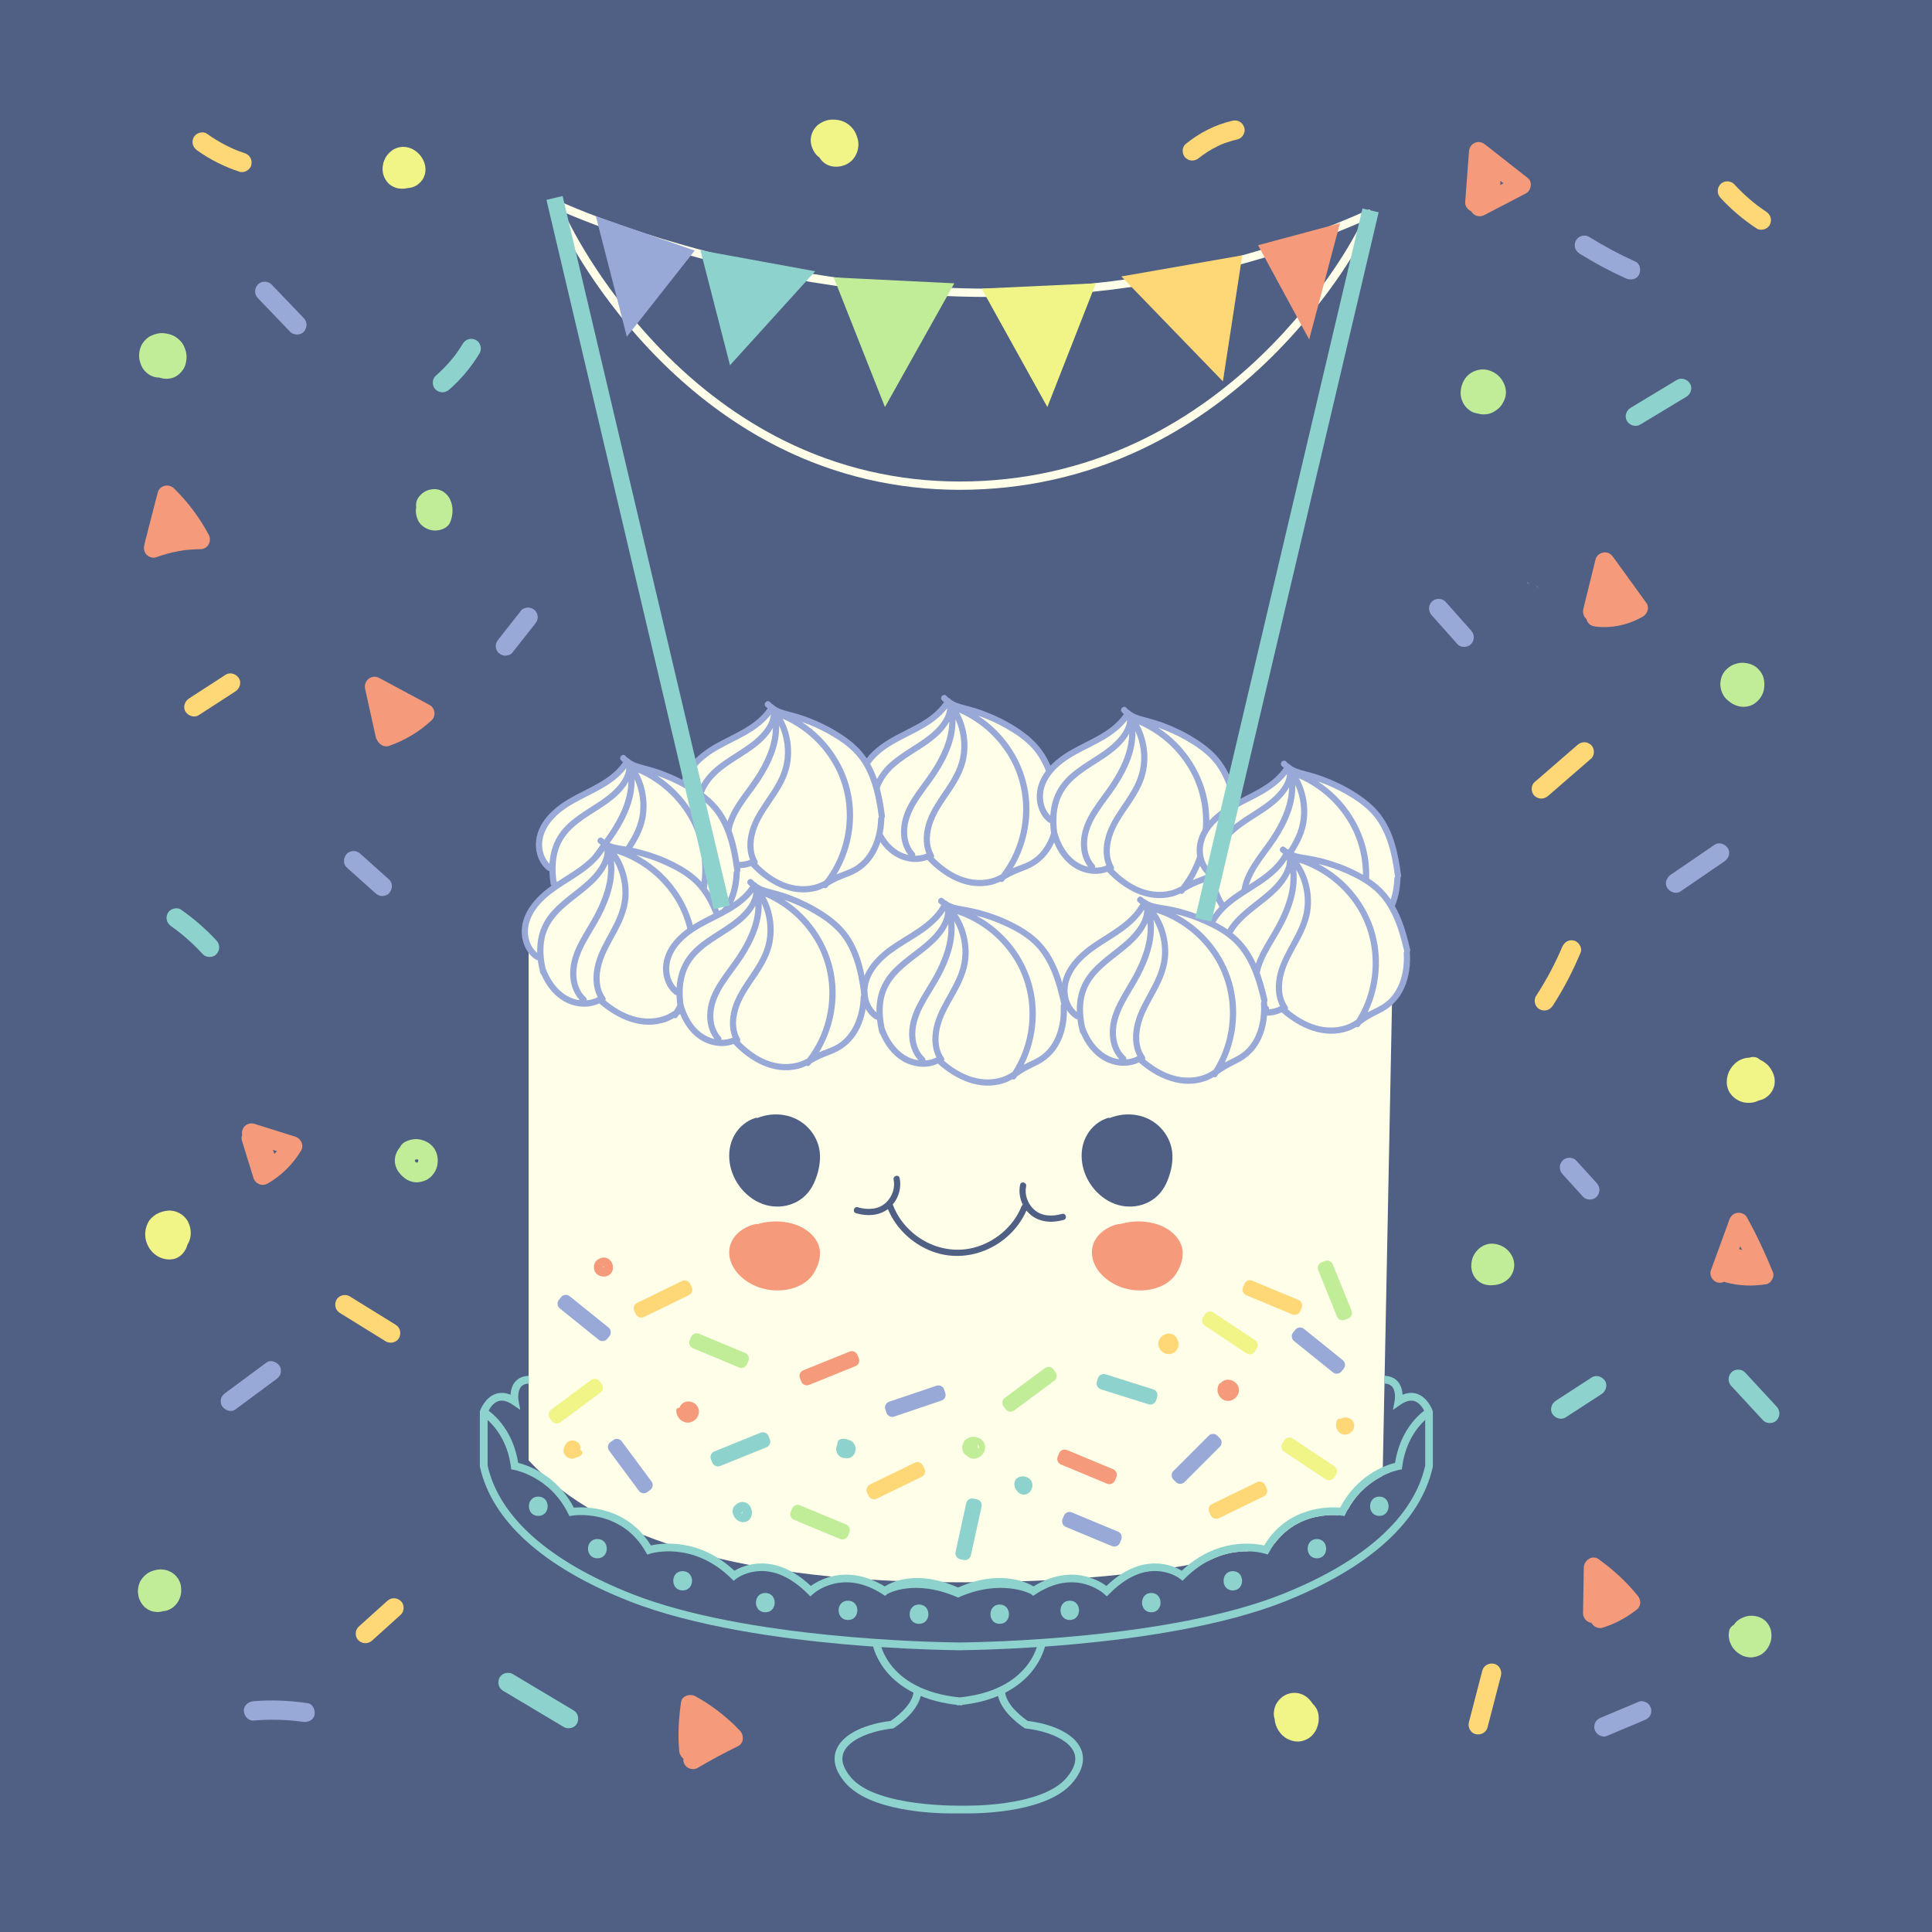 <svg version="1.2" baseProfile="tiny-ps" xmlns="http://www.w3.org/2000/svg" viewBox="0 0 1500 1500" width="1500" height="1500">
	<title>5615686-ai</title>
	<style>
		tspan { white-space:pre }
		.shp0 { fill: #4f6084 } 
		.shp1 { fill: #ffffe9 } 
		.shp2 { fill: #98a9d7 } 
		.shp3 { fill: #f59b7c } 
		.shp4 { fill: #8ed2cd } 
		.shp5 { fill: #c2ed98 } 
		.shp6 { fill: #f1f487 } 
		.shp7 { fill: #fed776 } 
		.shp8 { fill: #879dcc } 
	</style>
	<g id="BACKGROUND">
		<path id="&lt;Path&gt;" class="shp0" d="M1500 1500L0 1500L0 0L1500 0L1500 1500Z" />
	</g>
	<g id="OBJECTS">
		<g id="&lt;Group&gt;">
			<g id="&lt;Group&gt;">
				<path id="&lt;Path&gt;" class="shp1" d="M410.42 739.82L410.42 1133.84C469.3 1196.94 580.91 1228.49 745.24 1228.49C909.57 1228.49 1018.95 1202.86 1073.37 1151.59L1080.72 780.27C1090.86 758.42 1093.23 739.3 1087.83 722.91C1082.44 706.52 1080.18 698.99 1081.06 700.32C1084.49 690.79 1085.27 679.75 1083.4 667.19C1080.6 648.34 1069.85 628.27 1060.4 623.05C1054.11 619.57 1041.38 612.93 1022.23 603.13L998.62 594.35C994.34 600.9 992.15 604.36 992.06 604.71C991.97 605.06 982.62 611.17 963.99 623.05L959.53 623.86C955.68 607.42 950.39 596.09 943.66 589.89C933.56 580.57 918.34 569.69 910.34 566.41C905.01 564.22 899.06 562.25 892.5 560.5L875.85 552.77L866.66 565.23C853.98 573.97 844.02 580 836.76 583.33C829.5 586.65 822.77 591.42 816.56 597.63L802.39 577.82C787.53 565.93 776.59 558.89 769.6 556.7C759.11 553.42 753.73 551.06 752.81 550.93C752.2 550.84 746.69 548.52 736.28 543.98C729.72 552.9 724.04 558.58 719.23 561.03C714.42 563.48 709.22 565.75 703.62 567.85L674.11 590.54L672.84 595.25C664.68 580.92 656.36 572.13 647.87 568.9C639.39 565.66 630.65 562.17 621.64 558.43L600.52 549.88C592.13 559.5 584.3 565.93 577.04 569.16C566.16 574.01 549.76 583.95 546.74 586.13C543.73 588.31 533.36 601.43 532.84 602.87C532.49 603.83 532.05 605.93 531.53 609.17L507.13 598.67L489.95 592.25L486.2 590.8C473.92 604.18 466.07 611.53 462.66 612.84C459.25 614.15 451.57 617.96 439.62 624.25C431.37 631.77 426.94 636.19 426.33 637.5C425.41 639.47 421.25 645.05 420.91 647.51C420.56 649.96 419.64 657.96 419.9 659.54C420.08 660.59 421.21 664.28 423.31 670.62L428.17 675.15L429.74 688.92C418.49 697.96 412.05 704.61 410.42 708.88C407.97 715.28 407.05 718.05 407.18 722.44C407.31 726.83 408.1 732.47 409.15 734.04C409.85 735.09 410.27 737.02 410.42 739.82Z" />
				<g id="&lt;Group&gt;">
					<path id="&lt;Compound Path&gt;" fill-rule="evenodd" class="shp2" d="M673.01 773.3C673.04 773.47 673.06 773.65 673.05 773.85C672.78 783.22 670.67 792.71 666 800.9C661.72 808.42 655.47 814.1 647.53 817.52C642.78 819.56 637.9 821.09 633.36 823.61C632.24 824.23 631.13 824.86 630.01 825.47C629.64 825.94 629.26 826.42 628.87 826.89C628.06 827.87 627 827.91 626.15 827.44C624.07 828.42 621.92 829.26 619.64 829.82C600.46 834.51 582.29 824.12 569.48 810.55C560.47 813.92 550.02 811.75 542.28 806.24C534.77 800.89 529.78 792.76 526.92 784.09C526.52 783.67 526.26 783.1 526.16 782.48C525.64 779.24 525.3 775.92 525.21 772.6C524.74 772.58 524.25 772.42 523.8 772.06C517.53 767.21 514.53 759.09 514.77 751.31C515.28 735.31 528.15 723.68 541.07 716.21C555.37 707.95 572.29 702.33 582.26 688.34C582.31 688.27 582.36 688.2 582.42 688.15C581.94 687.64 581.44 687.14 580.93 686.66C578.67 684.53 581.95 680.97 584.21 683.11C584.74 683.61 585.26 684.13 585.76 684.65C586.1 684.74 586.44 684.92 586.75 685.22C590.09 688.32 594.54 689.48 598.85 690.59C603.75 691.85 608.59 693.29 613.34 695.05C621.94 698.24 630.2 702.28 637.94 707.19C645.3 711.85 652.18 717.23 657.49 724.2C667.81 737.73 671.35 755.06 673.52 771.56C673.61 772.32 673.4 772.89 673.01 773.3ZM527.88 753.62C530.42 746.36 534.84 740.16 540.57 735.06C545.95 730.27 552.02 726.41 558.06 722.54C563.98 718.75 569.99 714.92 575.07 710.02C579.55 705.68 584.62 699.46 584.88 692.87C579.94 699.29 573.29 704.2 566.32 708.25C552.81 716.13 537 721.4 526.76 733.84C522.54 738.97 519.58 745.3 519.59 752.03C519.59 757.58 521.42 763.02 525.3 766.94C525.58 762.4 526.38 757.91 527.88 753.62ZM554.68 806.66C550.05 800.57 548.49 792.84 549.22 785.2C550.84 768.32 563.17 755.78 572.12 742.3C579.85 730.66 586.35 717.29 586.54 703.2C584.55 706.85 581.81 710.16 578.94 712.99C568.71 723.04 555.17 728.64 544.45 738.05C538.81 743 534.32 748.99 532.09 756.24C529.76 763.8 529.61 771.79 530.61 779.59C530.62 779.62 530.63 779.66 530.64 779.69C532.99 788.32 537.4 796.64 544.7 802.07C547.67 804.27 551.1 805.85 554.68 806.66ZM569.49 779.56C575.85 762.26 591.38 749.47 595 731.01C596.96 721.06 595.58 710.55 591.38 701.35C591.57 708.47 590.23 715.6 587.84 722.31C585.09 730.04 581.19 737.27 576.69 744.11C572.2 750.94 566.99 757.26 562.55 764.12C558.33 770.64 554.79 777.74 554 785.57C553.31 792.37 554.73 799.73 559.45 804.9C560.13 805.64 560.24 806.52 560.01 807.29C563 807.32 565.98 806.79 568.8 805.64C565.44 797.32 566.41 787.95 569.49 779.56ZM641.07 792.73C646.35 772.95 644.31 751.6 634.6 733.49C625.72 716.94 611.4 703.61 594.18 696.15C596.03 699.58 597.52 703.21 598.58 706.97C600.87 715.04 601.33 723.63 599.76 731.87C598.02 740.96 593.47 749.03 588.4 756.64C583.26 764.37 577.5 771.9 574.2 780.66C571.12 788.82 569.96 798.4 574.45 806.28C574.95 807.17 574.85 808.05 574.43 808.73C580.37 814.73 587.15 819.91 595.02 823.11C603.38 826.51 613.09 827.28 621.65 824.16C623.42 823.51 625.11 822.69 626.77 821.79C633.43 813.19 638.27 803.24 641.07 792.73ZM668.87 772.43C668.78 772.22 668.72 772 668.69 771.75C667.48 762.55 665.82 753.35 662.74 744.57C660.14 737.14 656.44 729.96 651.16 724.06C645.3 717.52 637.88 712.53 630.28 708.22C623.48 704.37 616.33 701.12 608.93 698.58C614 701.87 618.73 705.69 623 709.94C637.9 724.76 647.32 744.62 648.62 765.66C649.72 783.56 645.2 801.67 635.91 816.96C639.77 815.27 643.81 814.05 647.6 812.22C661.75 805.35 667.78 788.91 668.22 774.04C668.24 773.36 668.49 772.82 668.87 772.43Z" />
					<path id="&lt;Compound Path&gt;" fill-rule="evenodd" class="shp2" d="M567.32 704.58C566.76 705.56 566.17 706.51 565.54 707.42C563.15 708.08 560.76 708.72 558.26 708.88C565.8 700.67 569.21 688.77 569.54 677.72C569.56 677.04 569.81 676.5 570.18 676.11C570.1 675.9 570.03 675.68 570 675.43C568.79 666.23 567.13 657.03 564.05 648.25C561.45 640.82 557.75 633.64 552.48 627.74C546.62 621.2 539.19 616.21 531.6 611.9C524.8 608.05 517.65 604.8 510.25 602.26C515.32 605.55 520.04 609.37 524.32 613.62C539.22 628.45 548.64 648.3 549.94 669.34C550.46 677.84 549.71 686.39 547.79 694.66C546.54 693.02 545.23 691.42 543.85 689.87C547.12 672 544.57 653.3 535.92 637.17C527.04 620.62 512.72 607.29 495.5 599.83C497.35 603.26 498.83 606.9 499.9 610.66C502.19 618.72 502.65 627.31 501.07 635.56C499.33 644.64 494.78 652.71 489.71 660.33C489.63 660.46 489.54 660.59 489.45 660.73C487.75 660.4 486.05 660.09 484.33 659.78C489.56 651.99 494.48 644.08 496.32 634.69C498.27 624.74 496.89 614.23 492.69 605.04C492.89 612.15 491.54 619.28 489.15 626C486.4 633.72 482.51 640.96 478.01 647.79C475.88 651.02 473.6 654.14 471.31 657.25C470.79 657.13 470.27 657.02 469.75 656.9C469.7 656.88 469.64 656.87 469.59 656.86C469.02 656.57 467.44 656.29 466.63 655.55C468.97 652.37 471.3 649.2 473.43 645.99C481.17 634.34 487.67 620.97 487.86 606.88C485.87 610.53 483.13 613.84 480.25 616.67C470.02 626.72 456.48 632.32 445.77 641.73C440.13 646.68 435.64 652.68 433.41 659.92C431.08 667.48 430.93 675.47 431.92 683.27C431.93 683.3 431.95 683.34 431.96 683.37C432.3 684.63 432.69 685.88 433.12 687.11C431.8 688.16 430.46 689.12 428.96 689.82C428.7 689.14 428.46 688.46 428.23 687.77C427.84 687.35 427.58 686.78 427.48 686.16C426.96 682.92 426.62 679.6 426.52 676.28C426.05 676.26 425.57 676.1 425.11 675.75C418.84 670.89 415.84 662.77 416.09 654.99C416.6 638.99 429.46 627.36 442.38 619.89C456.69 611.63 473.61 606.01 483.58 592.02C483.63 591.95 483.68 591.89 483.74 591.83C483.25 591.32 482.76 590.83 482.25 590.34C479.99 588.21 483.26 584.65 485.53 586.79C486.06 587.29 486.57 587.81 487.08 588.33C487.42 588.42 487.75 588.6 488.07 588.9C491.41 592 495.86 593.17 500.16 594.27C505.07 595.53 509.91 596.97 514.66 598.73C523.25 601.93 531.51 605.96 539.26 610.87C546.62 615.53 553.5 620.91 558.81 627.88C569.12 641.41 572.67 658.74 574.83 675.24C574.93 676 574.71 676.58 574.33 676.98C574.36 677.15 574.37 677.33 574.37 677.53C574.09 686.9 571.99 696.39 567.32 704.58ZM486.2 596.55C481.26 602.98 474.6 607.88 467.64 611.93C454.13 619.81 438.31 625.08 428.08 637.52C423.86 642.65 420.9 648.98 420.91 655.71C420.91 661.26 422.73 666.7 426.61 670.62C426.89 666.08 427.7 661.59 429.2 657.31C431.74 650.04 436.16 643.84 441.89 638.74C447.26 633.95 453.34 630.09 459.38 626.22C465.3 622.43 471.31 618.6 476.39 613.7C480.87 609.36 485.94 603.14 486.2 596.55Z" />
					<path id="&lt;Path&gt;" class="shp2" d="M469.75 656.9C469.7 656.88 469.64 656.87 469.59 656.86C469.02 656.57 467.44 656.29 466.63 655.55C463.5 659.83 460.37 664.14 457.7 668.66C462.27 665.12 466.26 661.22 469.75 656.9Z" />
					<path id="&lt;Compound Path&gt;" fill-rule="evenodd" class="shp2" d="M686.56 635.2C686.59 635.37 686.6 635.56 686.6 635.76C686.32 645.12 684.22 654.61 679.55 662.81C675.26 670.33 669.02 676.01 661.07 679.43C656.32 681.47 651.44 683 646.9 685.52C645.79 686.14 644.68 686.76 643.56 687.37C643.18 687.85 642.8 688.33 642.41 688.8C641.61 689.78 640.54 689.81 639.69 689.35C637.61 690.33 635.47 691.17 633.19 691.73C614 696.42 595.84 686.02 583.02 672.46C579.77 673.67 576.33 674.16 572.9 674.04C572.49 670.84 571.92 667.65 571.19 664.5C571.73 665.31 572.33 666.08 573 666.81C573.68 667.55 573.79 668.43 573.56 669.2C576.54 669.22 579.53 668.7 582.35 667.54C578.98 659.23 579.95 649.86 583.03 641.47C589.4 624.17 604.92 611.38 608.55 592.92C610.5 582.97 609.12 572.46 604.92 563.26C605.12 570.38 603.77 577.5 601.38 584.22C598.63 591.95 594.74 599.18 590.23 606.02C585.74 612.84 580.53 619.17 576.09 626.03C571.88 632.55 568.33 639.65 567.54 647.47C567.39 648.98 567.34 650.5 567.41 652.03C566.23 648.96 564.89 645.95 563.38 643.02C566.4 628.15 577.45 616.57 585.66 604.21C593.39 592.57 599.89 579.19 600.08 565.11C598.1 568.75 595.36 572.07 592.48 574.9C582.25 584.94 568.71 590.55 558 599.95C552.35 604.91 547.87 610.9 545.64 618.15C545.61 618.22 545.6 618.29 545.57 618.36C544.65 617.29 543.71 616.27 542.74 615.29C542.43 615.02 542.12 614.76 541.8 614.5C544.39 607.68 548.66 601.82 554.12 596.96C559.49 592.18 565.56 588.32 571.6 584.45C577.53 580.65 583.54 576.83 588.61 571.92C593.1 567.59 598.17 561.37 598.43 554.78C593.48 561.2 586.83 566.1 579.87 570.16C566.35 578.03 550.54 583.31 540.31 595.75C537.15 599.58 534.7 604.09 533.67 608.93C532.23 608.09 530.77 607.28 529.29 606.51C532.58 593.92 543.57 584.5 554.61 578.12C568.92 569.86 585.84 564.24 595.8 550.25C595.85 550.18 595.91 550.11 595.97 550.05C595.48 549.55 594.99 549.05 594.48 548.57C592.21 546.43 595.49 542.88 597.76 545.02C598.29 545.52 598.8 546.03 599.31 546.55C599.64 546.65 599.98 546.83 600.29 547.12C603.64 550.23 608.09 551.39 612.39 552.5C617.3 553.76 622.13 555.19 626.89 556.96C635.48 560.15 643.74 564.19 651.49 569.09C658.84 573.76 665.73 579.14 671.04 586.11C681.35 599.64 684.89 616.96 687.06 633.47C687.16 634.22 686.94 634.8 686.56 635.2ZM654.62 654.64C659.89 634.85 657.85 613.5 648.14 595.4C639.27 578.85 624.95 565.51 607.72 558.06C609.58 561.49 611.06 565.12 612.12 568.88C614.41 576.95 614.88 585.54 613.3 593.78C611.56 602.87 607.01 610.93 601.94 618.55C596.8 626.28 591.04 633.81 587.74 642.56C584.67 650.73 583.5 660.31 587.99 668.19C588.5 669.08 588.39 669.96 587.97 670.64C593.91 676.64 600.69 681.82 608.57 685.02C616.93 688.42 626.63 689.19 635.19 686.07C636.97 685.42 638.65 684.59 640.31 683.7C646.97 675.1 651.82 665.15 654.62 654.64ZM682.41 634.33C682.32 634.13 682.26 633.91 682.23 633.66C681.02 624.45 679.36 615.26 676.28 606.48C673.68 599.05 669.98 591.86 664.7 585.97C658.85 579.43 651.42 574.44 643.83 570.13C637.02 566.27 629.87 563.03 622.48 560.49C627.54 563.78 632.27 567.59 636.55 571.85C651.45 586.67 660.87 606.53 662.16 627.56C663.27 645.47 658.74 663.58 649.46 678.86C653.31 677.18 657.36 675.96 661.14 674.12C675.3 667.25 681.33 650.82 681.77 635.95C681.79 635.27 682.03 634.73 682.41 634.33Z" />
					<path id="&lt;Compound Path&gt;" fill-rule="evenodd" class="shp2" d="M819.71 651.05C818.81 653.44 817.74 655.75 816.47 657.97C812.19 665.49 805.94 671.17 798 674.59C793.25 676.64 788.37 678.16 783.83 680.68C782.71 681.3 781.6 681.93 780.48 682.54C780.11 683.02 779.73 683.49 779.34 683.96C778.53 684.94 777.47 684.98 776.62 684.52C774.54 685.5 772.39 686.34 770.11 686.89C750.93 691.58 732.76 681.19 719.95 667.62C710.94 670.99 700.48 668.82 692.75 663.32C687.68 659.71 683.76 654.83 680.87 649.37C681.45 646.25 681.84 643.08 682.06 639.9C684.58 647.38 688.76 654.37 695.17 659.14C698.14 661.35 701.57 662.93 705.15 663.74C700.51 657.64 698.96 649.92 699.69 642.28C701.3 625.4 713.64 612.85 722.59 599.38C730.32 587.73 736.82 574.36 737.01 560.28C735.02 563.92 732.28 567.24 729.4 570.06C719.17 580.11 705.64 585.71 694.92 595.12C689.28 600.07 684.79 606.07 682.56 613.31C681.9 615.45 681.42 617.62 681.09 619.81C680.52 616.38 679.73 612.98 678.74 609.66C681.33 602.84 685.59 596.99 691.04 592.13C696.42 587.35 702.49 583.48 708.53 579.61C714.45 575.82 720.46 572 725.54 567.09C730.02 562.76 735.09 556.54 735.35 549.94C730.41 556.37 723.76 561.27 716.79 565.33C703.28 573.2 687.47 578.48 677.23 590.91C675.81 592.64 674.54 594.5 673.47 596.46C672.63 594.81 671.73 593.2 670.77 591.62C675.82 583.93 683.66 577.83 691.54 573.29C705.84 565.02 722.76 559.41 732.73 545.41C732.78 545.34 732.83 545.28 732.89 545.22C732.41 544.71 731.91 544.22 731.4 543.74C729.14 541.6 732.42 538.05 734.68 540.19C735.21 540.68 735.73 541.2 736.23 541.72C736.57 541.82 736.91 542 737.22 542.29C740.56 545.39 745.01 546.56 749.32 547.66C754.22 548.93 759.06 550.36 763.81 552.13C772.41 555.32 780.67 559.35 788.41 564.26C795.77 568.92 802.65 574.31 807.96 581.28C811.6 586.05 814.4 591.3 816.59 596.82C815.44 598.5 814.33 600.2 813.32 601.96C813.28 601.86 813.24 601.75 813.21 601.64C810.6 594.22 806.91 587.03 801.63 581.14C795.77 574.59 788.35 569.6 780.75 565.3C773.95 561.44 766.8 558.19 759.4 555.65C764.47 558.94 769.19 562.76 773.47 567.01C788.37 581.84 797.79 601.69 799.09 622.73C800.19 640.64 795.67 658.74 786.38 674.03C790.23 672.35 794.28 671.13 798.07 669.29C808.38 664.29 814.37 654.21 817.04 643.36C817.57 646 818.52 648.57 819.71 651.05ZM745.47 588.09C747.43 578.13 746.05 567.63 741.85 558.43C742.04 565.55 740.7 572.67 738.3 579.39C735.56 587.11 731.66 594.35 727.16 601.18C722.67 608.01 717.46 614.33 713.02 621.2C708.8 627.71 705.26 634.82 704.47 642.64C703.78 649.44 705.2 656.81 709.92 661.97C710.6 662.72 710.71 663.6 710.48 664.36C713.47 664.39 716.45 663.86 719.27 662.71C715.91 654.4 716.87 645.03 719.96 636.63C726.32 619.33 741.85 606.54 745.47 588.09ZM791.54 649.8C796.81 630.02 794.78 608.67 785.07 590.57C776.19 574.02 761.87 560.68 744.65 553.22C746.5 556.65 747.98 560.29 749.05 564.05C751.34 572.12 751.8 580.7 750.23 588.95C748.49 598.03 743.94 606.1 738.87 613.72C733.73 621.44 727.97 628.98 724.67 637.73C721.59 645.89 720.43 655.48 724.92 663.35C725.42 664.24 725.32 665.12 724.9 665.81C730.84 671.81 737.62 676.99 745.49 680.19C753.85 683.58 763.56 684.36 772.12 681.24C773.89 680.59 775.58 679.76 777.24 678.87C783.9 670.26 788.74 660.31 791.54 649.8Z" />
					<path id="&lt;Compound Path&gt;" fill-rule="evenodd" class="shp2" d="M942.3 681.5C940.83 682.37 939.29 683.17 937.68 683.86C932.93 685.9 928.05 687.43 923.51 689.95C922.4 690.57 921.29 691.2 920.17 691.81C919.79 692.28 919.41 692.76 919.02 693.23C918.22 694.21 917.15 694.25 916.3 693.78C914.22 694.76 912.08 695.6 909.8 696.16C890.61 700.85 872.45 690.46 859.63 676.89C850.62 680.26 840.17 678.09 832.44 672.58C824.92 667.23 819.93 659.1 817.07 650.43C816.67 650.01 816.41 649.44 816.31 648.82C815.79 645.57 815.46 642.26 815.36 638.94C814.89 638.92 814.41 638.76 813.95 638.4C807.68 633.55 804.68 625.43 804.93 617.65C805.44 601.65 818.3 590.02 831.22 582.55C845.53 574.29 862.45 568.67 872.41 554.68C872.46 554.61 872.52 554.54 872.58 554.48C872.09 553.98 871.6 553.48 871.09 553C868.82 550.87 872.1 547.31 874.37 549.45C874.9 549.95 875.41 550.46 875.92 550.99C876.25 551.08 876.59 551.26 876.9 551.56C880.25 554.66 884.7 555.82 889 556.93C893.91 558.19 898.74 559.63 903.5 561.39C912.09 564.58 920.35 568.62 928.1 573.53C935.45 578.19 942.34 583.57 947.65 590.54C954.79 599.92 958.69 611.12 961.13 622.6C959.66 623.5 958.21 624.44 956.79 625.42C955.8 620.51 954.55 615.65 952.89 610.91C950.29 603.48 946.59 596.3 941.31 590.4C935.45 583.86 928.03 578.87 920.44 574.56C913.63 570.71 906.48 567.46 899.09 564.92C904.15 568.21 908.88 572.03 913.16 576.28C928.06 591.1 937.48 610.96 938.77 631.99C938.98 635.36 938.99 638.74 938.8 642.1C937.91 643.23 937.04 644.39 936.19 645.58C934.74 647.64 933.57 649.94 932.72 652.36C935.94 634.54 933.38 615.91 924.75 599.83C915.88 583.28 901.56 569.95 884.33 562.49C886.19 565.92 887.67 569.55 888.73 573.31C891.02 581.38 891.49 589.97 889.91 598.21C888.17 607.3 883.62 615.37 878.55 622.98C873.41 630.71 867.65 638.24 864.35 647C861.28 655.16 860.11 664.74 864.6 672.62C865.11 673.51 865 674.39 864.58 675.07C870.52 681.07 877.3 686.25 885.18 689.45C893.53 692.85 903.24 693.62 911.8 690.5C913.57 689.85 915.26 689.03 916.92 688.13C923.58 679.53 928.43 669.58 931.23 659.07C931.26 658.94 931.29 658.81 931.33 658.68C930.99 662.3 931.46 665.97 932.93 669.34C931.05 674.18 928.76 678.86 926.06 683.3C929.92 681.61 933.97 680.39 937.75 678.56C938.38 678.25 938.99 677.92 939.6 677.57C939.85 677.76 940.11 677.95 940.38 678.13C941.42 678.86 941.96 680.06 942.3 681.5ZM818.03 619.96C820.58 612.7 825 606.5 830.73 601.4C836.1 596.61 842.17 592.75 848.21 588.88C854.14 585.09 860.15 581.26 865.22 576.36C869.71 572.02 874.78 565.8 875.04 559.21C870.09 565.63 863.44 570.54 856.48 574.59C842.96 582.47 827.15 587.74 816.92 600.18C812.7 605.31 809.74 611.64 809.74 618.37C809.75 623.92 811.57 629.36 815.45 633.28C815.73 628.74 816.53 624.25 818.03 619.96ZM844.84 673C840.2 666.91 838.64 659.18 839.37 651.54C840.99 634.66 853.32 622.12 862.27 608.64C870 597 876.5 583.63 876.69 569.54C874.71 573.19 871.97 576.5 869.09 579.33C858.86 589.38 845.32 594.98 834.61 604.39C828.96 609.34 824.47 615.33 822.25 622.58C819.92 630.14 819.77 638.13 820.76 645.93C820.77 645.96 820.78 646 820.79 646.03C823.14 654.66 827.56 662.98 834.86 668.41C837.83 670.61 841.26 672.19 844.84 673ZM885.16 597.35C887.11 587.4 885.73 576.89 881.53 567.69C881.73 574.81 880.38 581.94 877.99 588.65C875.24 596.38 871.35 603.61 866.84 610.45C862.35 617.28 857.14 623.6 852.7 630.46C848.49 636.98 844.94 644.08 844.15 651.91C843.46 658.71 844.88 666.07 849.61 671.24C850.29 671.98 850.4 672.86 850.17 673.63C853.15 673.66 856.14 673.13 858.96 671.97C855.59 663.66 856.56 654.29 859.64 645.9C866.01 628.6 881.53 615.81 885.16 597.35Z" />
					<path id="&lt;Compound Path&gt;" fill-rule="evenodd" class="shp2" d="M947.73 705.35C944.9 701.35 942.74 696.86 941.21 692.2C940.81 691.78 940.55 691.21 940.45 690.59C939.93 687.35 939.6 684.04 939.5 680.71C939.03 680.69 938.55 680.53 938.09 680.18C931.82 675.33 928.82 667.21 929.07 659.42C929.58 643.42 942.44 631.79 955.36 624.33C969.67 616.06 986.59 610.45 996.55 596.45C996.6 596.38 996.66 596.32 996.72 596.26C996.23 595.75 995.74 595.26 995.23 594.78C992.96 592.64 996.24 589.09 998.51 591.23C999.04 591.73 999.55 592.24 1000.06 592.76C1000.39 592.86 1000.73 593.04 1001.05 593.33C1004.39 596.43 1008.84 597.6 1013.14 598.7C1018.05 599.97 1022.89 601.4 1027.64 603.17C1036.23 606.36 1044.49 610.39 1052.24 615.3C1059.59 619.96 1066.48 625.35 1071.79 632.32C1082.1 645.84 1085.65 663.17 1087.81 679.67C1087.91 680.43 1087.69 681.01 1087.31 681.41C1087.34 681.58 1087.35 681.76 1087.35 681.96C1087.09 690.53 1085.3 699.21 1081.42 706.9C1080.52 705.11 1079.56 703.35 1078.53 701.61C1081.07 695.45 1082.32 688.65 1082.52 682.16C1082.54 681.48 1082.78 680.94 1083.16 680.54C1083.07 680.34 1083.01 680.11 1082.98 679.87C1081.77 670.66 1080.11 661.47 1077.03 652.68C1074.43 645.26 1070.73 638.07 1065.45 632.18C1059.6 625.63 1052.17 620.64 1044.58 616.34C1037.77 612.48 1030.62 609.23 1023.23 606.7C1028.29 609.98 1033.02 613.8 1037.3 618.06C1052.2 632.88 1061.62 652.73 1062.91 673.77C1063.13 677.21 1063.13 680.67 1062.93 684.1C1061.39 682.95 1059.8 681.88 1058.18 680.89C1058.45 667.3 1055.4 653.73 1048.89 641.61C1040.02 625.06 1025.7 611.72 1008.47 604.26C1010.33 607.69 1011.81 611.33 1012.87 615.09C1015.16 623.16 1015.63 631.74 1014.05 639.99C1012.31 649.07 1007.76 657.14 1002.69 664.76C1002.52 665.02 1002.34 665.28 1002.17 665.54C1001.51 665.41 1000.81 665.22 1000.1 664.96C999.27 664.65 998.43 664.25 997.65 663.71C1002.75 656.08 1007.49 648.31 1009.3 639.13C1011.25 629.17 1009.87 618.67 1005.67 609.47C1005.87 616.59 1004.52 623.71 1002.13 630.43C999.38 638.15 995.49 645.39 990.98 652.22C986.49 659.05 981.28 665.37 976.84 672.24C972.95 678.26 969.63 684.78 968.53 691.9C966.83 692.87 965.12 693.83 963.4 694.78C963.43 694.29 963.46 693.81 963.51 693.32C965.13 676.44 977.46 663.89 986.41 650.42C994.14 638.77 1000.64 625.4 1000.83 611.32C998.85 614.96 996.11 618.28 993.23 621.1C983 631.15 969.46 636.75 958.75 646.16C953.1 651.11 948.62 657.11 946.39 664.35C944.06 671.91 943.91 679.9 944.9 687.7C944.91 687.74 944.92 687.77 944.93 687.81C946.28 692.75 948.31 697.58 951.16 701.84C949.85 702.82 948.72 704.01 947.73 705.35ZM942.18 661.74C944.72 654.47 949.14 648.27 954.87 643.17C960.24 638.39 966.31 634.52 972.35 630.65C978.28 626.86 984.29 623.04 989.36 618.13C993.85 613.8 998.92 607.58 999.18 600.98C994.24 607.41 987.58 612.31 980.62 616.37C967.1 624.24 951.29 629.52 941.06 641.95C936.84 647.08 933.88 653.41 933.88 660.14C933.89 665.7 935.71 671.14 939.59 675.05C939.87 670.51 940.68 666.03 942.18 661.74Z" />
					<path id="&lt;Path&gt;" class="shp2" d="M987.83 679C992.58 674.99 996.77 670.42 1000.1 664.96C999.27 664.65 998.43 664.25 997.65 663.71C994.28 668.75 990.76 673.73 987.83 679Z" />
					<path id="&lt;Compound Path&gt;" fill-rule="evenodd" class="shp2" d="M828.22 780.05C828.26 780.22 828.29 780.4 828.3 780.6C828.8 789.96 827.5 799.59 823.53 808.15C819.89 816 814.13 822.18 806.5 826.25C801.94 828.68 797.2 830.6 792.89 833.49C791.83 834.21 790.77 834.92 789.71 835.62C789.37 836.13 789.03 836.64 788.69 837.14C787.97 838.18 786.91 838.31 786.02 837.91C784.03 839.06 781.96 840.08 779.74 840.82C761.01 847.1 742.04 838.25 728.15 825.8C719.44 829.9 708.85 828.61 700.68 823.77C692.75 819.06 687.1 811.38 683.53 802.97C683.09 802.59 682.79 802.04 682.64 801.43C681.85 798.24 681.24 794.97 680.87 791.67C680.39 791.68 679.9 791.56 679.42 791.25C672.76 786.94 669.1 779.09 668.7 771.32C667.87 755.33 679.72 742.67 691.98 734.15C705.54 724.73 721.94 717.72 730.71 702.95C730.75 702.87 730.8 702.8 730.85 702.74C730.33 702.28 729.79 701.82 729.25 701.39C726.81 699.45 729.78 695.63 732.22 697.57C732.79 698.03 733.34 698.5 733.89 698.98C734.23 699.04 734.58 699.2 734.92 699.46C738.51 702.27 743.04 703.07 747.42 703.81C752.42 704.66 757.36 705.69 762.24 707.05C771.07 709.51 779.64 712.85 787.76 717.1C795.49 721.13 802.79 725.92 808.66 732.42C820.07 745.05 825.04 762.02 828.57 778.28C828.73 779.03 828.57 779.62 828.22 780.05ZM681.95 772.53C683.88 765.08 687.77 758.54 693.05 752.97C698.01 747.76 703.74 743.4 709.44 739.04C715.02 734.77 720.69 730.46 725.35 725.15C729.45 720.46 733.99 713.83 733.7 707.24C729.31 714.06 723.08 719.5 716.48 724.12C703.67 733.09 688.35 739.66 679.19 752.91C675.41 758.37 672.99 764.92 673.55 771.63C674.02 777.17 676.29 782.43 680.48 786.01C680.38 781.47 680.81 776.93 681.95 772.53ZM713.08 823.16C707.95 817.47 705.75 809.9 705.84 802.23C706.05 785.27 717.29 771.74 725.09 757.57C731.83 745.32 737.19 731.45 736.21 717.4C734.53 721.2 732.08 724.73 729.44 727.79C720.09 738.65 707.06 745.36 697.17 755.63C691.96 761.04 687.98 767.38 686.36 774.79C684.67 782.52 685.19 790.49 686.83 798.18C686.84 798.21 686.86 798.24 686.87 798.28C689.93 806.68 695.02 814.61 702.75 819.41C705.89 821.36 709.44 822.65 713.08 823.16ZM725.57 794.91C730.47 777.14 744.88 763.11 746.96 744.41C748.08 734.33 745.83 723.97 740.87 715.16C741.66 722.24 740.91 729.45 739.09 736.34C736.99 744.27 733.72 751.8 729.8 758.99C725.89 766.16 721.23 772.9 717.37 780.11C713.71 786.95 710.77 794.33 710.64 802.19C710.52 809.03 712.54 816.25 717.68 821C718.42 821.69 718.6 822.55 718.44 823.34C721.41 823.11 724.35 822.34 727.06 820.96C723.01 812.95 723.2 803.53 725.57 794.91ZM798.01 802.08C801.61 781.92 797.81 760.82 786.62 743.59C776.4 727.83 761.02 715.73 743.23 709.74C745.37 713 747.15 716.5 748.52 720.16C751.47 728.01 752.65 736.53 751.77 744.88C750.79 754.07 746.93 762.49 742.51 770.5C738.03 778.63 732.92 786.62 730.36 795.62C727.97 804.01 727.61 813.65 732.74 821.13C733.32 821.97 733.29 822.86 732.92 823.57C739.34 829.06 746.53 833.66 754.64 836.19C763.26 838.88 773 838.84 781.26 835.02C782.98 834.23 784.59 833.26 786.17 832.23C792.09 823.11 796.09 812.78 798.01 802.08ZM824.01 779.53C823.91 779.34 823.83 779.12 823.78 778.88C821.81 769.8 819.38 760.78 815.59 752.28C812.37 745.1 808.09 738.25 802.34 732.81C795.96 726.78 788.14 722.42 780.22 718.76C773.12 715.49 765.72 712.85 758.14 710.93C763.46 713.79 768.49 717.2 773.11 721.08C789.19 734.61 800.23 753.62 803.27 774.47C805.86 792.22 802.86 810.64 794.88 826.65C798.58 824.65 802.51 823.1 806.13 820.96C819.67 812.93 824.3 796.05 823.5 781.2C823.47 780.52 823.67 779.96 824.01 779.53Z" />
					<path id="&lt;Compound Path&gt;" fill-rule="evenodd" class="shp2" d="M983.69 777.88C983.74 778.05 983.77 778.23 983.78 778.43C984.4 787.78 983.21 797.43 979.35 806.03C975.81 813.92 970.13 820.18 962.55 824.34C958.02 826.83 953.3 828.81 949.03 831.76C947.98 832.48 946.93 833.21 945.88 833.93C945.55 834.44 945.21 834.95 944.87 835.45C944.16 836.51 943.11 836.64 942.22 836.26C940.24 837.44 938.19 838.48 935.97 839.25C917.32 845.76 898.25 837.15 884.2 824.87C875.54 829.08 864.93 827.92 856.71 823.18C848.72 818.58 842.97 810.96 839.29 802.6C838.86 802.22 838.55 801.68 838.39 801.07C837.56 797.89 836.91 794.63 836.49 791.33C836.02 791.35 835.53 791.24 835.04 790.93C828.33 786.7 824.57 778.9 824.07 771.13C823.05 755.16 834.74 742.35 846.89 733.68C860.34 724.09 876.64 716.88 885.22 701.99C885.27 701.92 885.32 701.85 885.37 701.79C884.84 701.33 884.3 700.88 883.75 700.45C881.29 698.54 884.21 694.69 886.67 696.6C887.24 697.05 887.81 697.51 888.36 697.99C888.7 698.05 889.05 698.2 889.4 698.46C893.02 701.23 897.56 701.96 901.95 702.65C906.96 703.44 911.91 704.4 916.81 705.7C925.67 708.06 934.27 711.29 942.45 715.43C950.23 719.37 957.59 724.07 963.54 730.5C975.1 742.98 980.29 759.89 984.02 776.11C984.19 776.85 984.03 777.44 983.69 777.88ZM837.34 772.18C839.18 764.71 842.98 758.11 848.2 752.49C853.09 747.21 858.76 742.78 864.41 738.35C869.94 734.01 875.56 729.63 880.14 724.26C884.19 719.52 888.64 712.84 888.27 706.25C883.97 713.12 877.81 718.64 871.27 723.34C858.57 732.47 843.33 739.24 834.33 752.6C830.62 758.11 828.28 764.69 828.93 771.39C829.47 776.92 831.81 782.15 836.04 785.68C835.88 781.14 836.26 776.59 837.34 772.18ZM869.09 822.42C863.89 816.79 861.6 809.25 861.6 801.58C861.59 784.62 872.67 770.95 880.29 756.68C886.88 744.35 892.07 730.42 890.91 716.38C889.28 720.2 886.87 723.76 884.27 726.85C875.05 737.83 862.11 744.7 852.35 755.09C847.2 760.56 843.31 766.96 841.78 774.38C840.19 782.13 840.8 790.09 842.54 797.76C842.55 797.8 842.57 797.83 842.58 797.87C845.74 806.23 850.93 814.09 858.72 818.79C861.89 820.71 865.45 821.95 869.09 822.42ZM881.24 794.02C885.92 776.19 900.15 761.98 901.99 743.25C902.98 733.16 900.6 722.83 895.54 714.08C896.42 721.15 895.76 728.37 894.02 735.28C892.03 743.23 888.84 750.81 885.02 758.04C881.2 765.27 876.62 772.06 872.86 779.32C869.28 786.21 866.43 793.62 866.39 801.48C866.36 808.32 868.47 815.51 873.67 820.2C874.42 820.88 874.61 821.74 874.46 822.53C877.43 822.27 880.35 821.46 883.05 820.04C878.9 812.09 878.97 802.67 881.24 794.02ZM953.75 800.28C957.11 780.08 953.04 759.03 941.64 741.94C931.22 726.31 915.7 714.4 897.84 708.63C900.01 711.87 901.83 715.34 903.25 718.98C906.3 726.8 907.59 735.3 906.8 743.66C905.94 752.87 902.18 761.33 897.87 769.4C893.49 777.58 888.48 785.63 886.03 794.66C883.75 803.08 883.51 812.73 888.73 820.14C889.32 820.98 889.3 821.86 888.94 822.58C895.43 827.99 902.68 832.5 910.82 834.93C919.47 837.51 929.21 837.35 937.42 833.43C939.13 832.61 940.73 831.63 942.29 830.58C948.1 821.38 951.97 811.01 953.75 800.28ZM979.48 777.41C979.37 777.22 979.29 777 979.23 776.76C977.15 767.71 974.62 758.72 970.71 750.27C967.41 743.13 963.04 736.33 957.23 730.97C950.77 725.01 942.9 720.76 934.93 717.19C927.79 714.01 920.36 711.46 912.76 709.64C918.11 712.43 923.18 715.77 927.85 719.6C944.1 732.93 955.37 751.79 958.68 772.61C961.49 790.33 958.72 808.78 950.93 824.89C954.61 822.85 958.52 821.24 962.11 819.05C975.55 810.86 979.98 793.93 978.99 779.08C978.95 778.4 979.14 777.84 979.48 777.41Z" />
					<path id="&lt;Compound Path&gt;" fill-rule="evenodd" class="shp2" d="M1094.62 739.55C1095.24 748.9 1094.06 758.55 1090.19 767.15C1086.65 775.04 1080.97 781.3 1073.39 785.46C1068.86 787.95 1064.15 789.93 1059.87 792.88C1058.82 793.6 1057.77 794.33 1056.72 795.04C1056.39 795.56 1056.06 796.07 1055.72 796.57C1055.01 797.63 1053.95 797.76 1053.06 797.38C1051.08 798.56 1049.03 799.6 1046.81 800.37C1028.16 806.88 1009.09 798.27 995.04 785.99C990.92 787.99 986.35 788.78 981.81 788.54C981.46 784.29 980.98 780.05 980.29 775.86C981.38 777.89 982.77 779.75 984.51 781.32C985.26 782 985.45 782.86 985.3 783.65C988.27 783.39 991.19 782.58 993.89 781.16C989.74 773.21 989.81 763.79 992.08 755.14C996.76 737.31 1010.99 723.09 1012.83 704.37C1013.83 694.28 1011.45 683.95 1006.39 675.2C1007.26 682.27 1006.6 689.49 1004.87 696.4C1002.87 704.35 999.69 711.93 995.86 719.16C992.04 726.39 987.46 733.18 983.7 740.44C980.16 747.26 977.33 754.6 977.24 762.38C976.26 759.11 975.09 755.9 973.68 752.78C976.78 740.19 985.05 729.18 991.13 717.8C997.72 705.47 1002.91 691.54 1001.75 677.5C1000.12 681.32 997.71 684.88 995.11 687.97C985.89 698.95 972.95 705.82 963.19 716.21C959.85 719.76 957.05 723.7 955.07 728.05C953.81 726.98 952.52 725.95 951.2 724.96C953.21 720.83 955.86 717.04 959.04 713.61C963.93 708.33 969.61 703.9 975.25 699.47C980.78 695.13 986.4 690.75 990.98 685.38C995.03 680.64 999.48 673.96 999.11 667.37C994.81 674.24 988.65 679.76 982.11 684.46C969.41 693.59 954.17 700.36 945.18 713.72C944.04 715.41 943.03 717.2 942.2 719.06C940.81 718.26 939.39 717.48 937.96 716.73C942.1 707.85 949.82 700.44 957.73 694.8C971.18 685.21 987.48 678 996.07 663.11C996.11 663.04 996.16 662.97 996.21 662.91C995.68 662.45 995.14 662 994.59 661.57C992.13 659.66 995.05 655.81 997.51 657.72C998.09 658.17 998.65 658.63 999.2 659.11C999.55 659.17 999.9 659.32 1000.24 659.58C1003.86 662.35 1008.4 663.08 1012.79 663.77C1017.8 664.56 1022.75 665.52 1027.65 666.82C1036.51 669.18 1045.12 672.41 1053.3 676.55C1061.07 680.49 1068.43 685.19 1074.39 691.62C1085.95 704.1 1091.13 721.01 1094.86 737.22C1095.03 737.97 1094.88 738.56 1094.53 739C1094.58 739.17 1094.61 739.35 1094.62 739.55ZM1064.6 761.4C1067.95 741.2 1063.88 720.15 1052.49 703.05C1042.07 687.43 1026.54 675.52 1008.68 669.75C1010.85 672.99 1012.67 676.46 1014.1 680.1C1017.15 687.92 1018.43 696.42 1017.65 704.78C1016.79 713.99 1013.03 722.45 1008.71 730.52C1004.34 738.7 999.32 746.75 996.87 755.78C994.59 764.2 994.35 773.85 999.57 781.26C1000.16 782.1 1000.14 782.98 999.79 783.7C1006.27 789.11 1013.52 793.62 1021.66 796.05C1030.31 798.63 1040.05 798.47 1048.27 794.55C1049.97 793.73 1051.57 792.75 1053.14 791.7C1058.94 782.5 1062.81 772.13 1064.6 761.4ZM1090.32 738.53C1090.21 738.34 1090.13 738.12 1090.07 737.88C1087.99 728.83 1085.46 719.84 1081.55 711.39C1078.25 704.25 1073.89 697.45 1068.07 692.09C1061.61 686.13 1053.74 681.87 1045.77 678.31C1038.63 675.13 1031.2 672.58 1023.6 670.76C1028.95 673.55 1034.02 676.89 1038.69 680.72C1054.94 694.05 1066.21 712.91 1069.52 733.73C1072.33 751.45 1069.56 769.9 1061.78 786.01C1065.45 783.97 1069.36 782.36 1072.95 780.17C1086.39 771.98 1090.82 755.05 1089.83 740.2C1089.79 739.52 1089.98 738.96 1090.32 738.53Z" />
					<path id="&lt;Compound Path&gt;" fill-rule="evenodd" class="shp2" d="M544.6 684.63C551.19 691.74 555.7 700.28 559.06 709.32C557.67 710.18 556.25 711 554.81 711.78C553.89 709.29 552.89 706.82 551.77 704.4C548.47 697.26 544.1 690.46 538.29 685.1C531.83 679.15 523.96 674.89 515.99 671.33C508.85 668.14 501.42 665.59 493.82 663.77C499.17 666.56 504.24 669.91 508.91 673.73C523.39 685.62 533.92 701.89 538.37 720.03C536.86 720.9 535.4 721.82 534.02 722.81C531.93 713.34 528.16 704.25 522.7 696.07C512.28 680.44 496.75 668.54 478.9 662.76C481.07 666 482.89 669.48 484.31 673.12C487.36 680.93 488.64 689.43 487.86 697.79C487 707 483.24 715.47 478.93 723.53C474.55 731.71 469.54 739.76 467.09 748.79C464.81 757.21 464.57 766.87 469.79 774.28C470.38 775.11 470.36 776 470 776.72C476.49 782.12 483.73 786.63 491.88 789.06C500.53 791.65 510.26 791.49 518.48 787.56C520.19 786.75 521.79 785.76 523.35 784.71C524.96 782.16 526.42 779.52 527.72 776.81C528.28 779.82 529.24 782.81 530.28 785.76C530.22 785.81 530.15 785.85 530.09 785.89C529.04 786.62 527.99 787.35 526.94 788.06C526.61 788.57 526.27 789.08 525.93 789.59C525.22 790.64 524.17 790.78 523.28 790.4C521.3 791.57 519.24 792.61 517.03 793.38C498.38 799.89 479.3 791.28 465.25 779C456.6 783.21 445.99 782.06 437.77 777.32C429.78 772.71 424.03 765.1 420.35 756.74C419.92 756.35 419.61 755.81 419.45 755.2C418.62 752.02 417.96 748.76 417.55 745.46C417.08 745.49 416.58 745.37 416.1 745.06C409.39 740.83 405.63 733.04 405.13 725.26C404.11 709.29 415.8 696.48 427.95 687.82C441.4 678.22 457.7 671.01 466.28 656.13C466.33 656.05 466.37 655.99 466.43 655.92C465.9 655.46 465.36 655.02 464.8 654.59C462.34 652.68 465.27 648.83 467.73 650.74C468.3 651.19 468.87 651.65 469.42 652.12C469.76 652.18 470.11 652.33 470.46 652.59C474.08 655.36 478.62 656.09 483.01 656.78C488.02 657.57 492.97 658.54 497.87 659.84C506.73 662.19 515.33 665.42 523.51 669.56C531.28 673.5 538.65 678.2 544.6 684.63ZM429.26 706.62C434.15 701.34 439.82 696.92 445.47 692.49C451 688.15 456.62 683.76 461.2 678.39C465.25 673.65 469.7 666.97 469.33 660.39C465.02 667.26 458.87 672.77 452.32 677.48C439.63 686.61 424.39 693.37 415.39 706.73C411.68 712.24 409.34 718.82 409.99 725.52C410.53 731.05 412.86 736.29 417.1 739.82C416.94 735.27 417.32 730.73 418.4 726.32C420.23 718.84 424.04 712.25 429.26 706.62ZM450.15 776.55C444.95 770.92 442.66 763.38 442.66 755.71C442.65 738.75 453.73 725.08 461.35 710.82C467.93 698.49 473.12 684.55 471.97 670.52C470.34 674.33 467.93 677.9 465.33 680.98C456.11 691.96 443.17 698.83 433.4 709.22C428.26 714.7 424.37 721.09 422.84 728.52C421.25 736.27 421.86 744.23 423.59 751.9C423.61 751.93 423.63 751.96 423.64 752C426.8 760.37 431.99 768.22 439.78 772.93C442.94 774.84 446.51 776.08 450.15 776.55ZM476.6 668.21C477.48 675.28 476.82 682.5 475.08 689.42C473.09 697.37 469.9 704.94 466.08 712.18C462.25 719.4 457.68 726.2 453.91 733.45C450.34 740.34 447.49 747.75 447.45 755.62C447.42 762.45 449.53 769.65 454.73 774.34C455.48 775.01 455.67 775.88 455.52 776.66C458.49 776.4 461.41 775.59 464.11 774.17C459.96 766.22 460.03 756.8 462.3 748.15C466.98 730.32 481.21 716.11 483.05 697.39C484.04 687.29 481.66 676.97 476.6 668.21Z" />
				</g>
				<g id="&lt;Group&gt;">
					<path id="&lt;Path&gt;" class="shp0" d="M636.4 893.98C635.51 886.96 632.18 880.43 627.24 875.37C616.99 864.88 601.31 862.69 588.01 868C587.63 867.81 587.17 867.76 586.64 867.92C579.84 869.96 574.15 874.71 570.52 880.78C566.5 887.49 565.41 895.43 566.59 903.1C568.87 917.94 580.07 931.51 594.66 935.59C601.61 937.54 609.25 937.12 615.93 934.35C623.06 931.4 628.5 925.93 631.77 918.95C635.3 911.43 637.45 902.29 636.4 893.98Z" />
					<path id="&lt;Path&gt;" class="shp0" d="M910.03 893.98C909.14 886.96 905.81 880.43 900.88 875.37C890.62 864.88 874.94 862.69 861.64 868C861.26 867.81 860.8 867.76 860.27 867.92C853.47 869.96 847.78 874.71 844.15 880.78C840.13 887.49 839.04 895.43 840.22 903.1C842.5 917.94 853.7 931.51 868.29 935.59C875.25 937.54 882.88 937.12 889.56 934.35C896.69 931.4 902.13 925.93 905.4 918.95C908.93 911.43 911.09 902.29 910.03 893.98Z" />
					<path id="&lt;Path&gt;" class="shp3" d="M636.4 969.85C635.51 964.59 632.18 959.71 627.24 955.92C616.99 948.07 601.31 946.43 588.01 950.4C587.63 950.26 587.17 950.23 586.64 950.34C579.84 951.88 574.15 955.43 570.52 959.97C566.5 965 565.41 970.94 566.59 976.68C568.87 987.78 580.07 997.94 594.66 1001C601.61 1002.46 609.25 1002.14 615.93 1000.07C623.06 997.86 628.5 993.77 631.77 988.55C635.3 982.91 637.45 976.07 636.4 969.85Z" />
					<path id="&lt;Path&gt;" class="shp3" d="M918.01 969.85C917.12 964.59 913.79 959.71 908.86 955.92C898.61 948.07 882.93 946.43 869.62 950.4C869.24 950.26 868.78 950.23 868.25 950.34C861.45 951.88 855.77 955.43 852.14 959.97C848.12 965 847.03 970.94 848.2 976.68C850.48 987.78 861.69 997.94 876.28 1001C883.23 1002.46 890.87 1002.14 897.54 1000.07C904.68 997.86 910.11 993.77 913.38 988.55C916.91 982.91 919.07 976.07 918.01 969.85Z" />
					<path id="&lt;Path&gt;" class="shp0" d="M824.6 942.46C817.02 944.61 808.47 944.52 802.49 938.76C797.83 934.26 795.32 927.46 796.68 921.04C797.33 918 792.67 916.72 792.02 919.76C790.9 925.06 791.72 930.59 794.1 935.37C793.62 935.7 793.25 936.19 793.02 936.77C786.72 952.51 772.29 964.46 756 968.7C739.48 973 721.86 968.36 708.92 957.39C701.9 951.44 696.32 943.82 693.13 935.17C697.89 929.54 700 921.86 698.46 914.6C697.82 911.56 693.16 912.85 693.8 915.88C695.16 922.3 692.66 929.11 687.99 933.6C682.01 939.36 673.46 939.45 665.89 937.3C662.89 936.45 661.61 941.11 664.6 941.96C673.04 944.36 682.31 944.07 689.36 938.76C696.04 954.78 710.01 967.29 726.56 972.57C744.5 978.28 764.13 974.09 778.92 962.69C786.75 956.65 792.97 948.86 796.94 939.83C797.59 940.65 798.31 941.44 799.07 942.17C806.32 949.14 816.6 949.76 825.88 947.12C828.88 946.27 827.6 941.61 824.6 942.46Z" />
				</g>
				<g id="&lt;Group&gt;">
					<path id="&lt;Path&gt;" class="shp2" d="M504.86 1156.76L502.59 1158.44C500.52 1159.97 497.57 1159.54 496.04 1157.47L472.91 1126.28C471.37 1124.21 471.81 1121.26 473.88 1119.72L476.14 1118.04C478.21 1116.51 481.16 1116.95 482.7 1119.02L505.83 1150.2C507.37 1152.27 506.93 1155.22 504.86 1156.76Z" />
					<path id="&lt;Path&gt;" class="shp2" d="M688.25 1096.91L687.35 1094.24C686.52 1091.8 687.85 1089.12 690.29 1088.3L727.07 1075.86C729.51 1075.03 732.18 1076.36 733.01 1078.8L733.91 1081.47C734.74 1083.91 733.42 1086.59 730.97 1087.41L694.19 1099.85C691.75 1100.67 689.08 1099.35 688.25 1096.91Z" />
					<path id="&lt;Path&gt;" class="shp2" d="M824.96 1179.36L826.05 1176.75C827.04 1174.37 829.8 1173.24 832.18 1174.23L868.02 1189.14C870.4 1190.14 871.54 1192.89 870.55 1195.27L869.47 1197.88C868.48 1200.26 865.72 1201.39 863.34 1200.4L827.49 1185.49C825.11 1184.5 823.97 1181.74 824.96 1179.36Z" />
					<path id="&lt;Path&gt;" class="shp2" d="M913.01 1150.71L911.01 1148.71C909.19 1146.89 909.19 1143.91 911.01 1142.09L938.47 1114.63C940.29 1112.81 943.27 1112.81 945.1 1114.63L947.09 1116.62C948.91 1118.45 948.91 1121.43 947.09 1123.25L919.64 1150.71C917.81 1152.53 914.83 1152.53 913.01 1150.71Z" />
					<path id="&lt;Path&gt;" class="shp2" d="M1003.95 1034.57L1005.72 1032.38C1007.33 1030.37 1010.3 1030.05 1012.31 1031.67L1042.54 1056.03C1044.55 1057.65 1044.87 1060.61 1043.25 1062.62L1041.48 1064.82C1039.86 1066.82 1036.9 1067.14 1034.89 1065.53L1004.66 1041.16C1002.65 1039.55 1002.33 1036.58 1003.95 1034.57Z" />
					<path id="&lt;Path&gt;" class="shp2" d="M433.9 1009.24L435.67 1007.05C437.29 1005.04 440.25 1004.72 442.26 1006.34L472.49 1030.7C474.5 1032.32 474.82 1035.29 473.2 1037.29L471.43 1039.49C469.82 1041.5 466.85 1041.81 464.84 1040.2L434.61 1015.84C432.6 1014.22 432.28 1011.25 433.9 1009.24Z" />
					<path id="&lt;Path&gt;" class="shp4" d="M596.67 1114.93L597.73 1117.54C598.69 1119.93 597.53 1122.68 595.14 1123.65L559.15 1138.21C556.75 1139.17 554.01 1138.01 553.04 1135.62L551.98 1133.01C551.02 1130.62 552.18 1127.87 554.57 1126.9L590.56 1112.34C592.96 1111.38 595.7 1112.54 596.67 1114.93Z" />
					<path id="&lt;Path&gt;" class="shp4" d="M748.2 1211.16L745.45 1210.55C742.93 1210 741.32 1207.49 741.88 1204.97L750.19 1167.05C750.75 1164.53 753.26 1162.92 755.78 1163.47L758.53 1164.08C761.05 1164.63 762.66 1167.14 762.11 1169.66L753.79 1207.58C753.24 1210.1 750.72 1211.71 748.2 1211.16Z" />
					<path id="&lt;Path&gt;" class="shp4" d="M898.44 1084.56L897.6 1087.24C896.82 1089.7 894.18 1091.08 891.72 1090.31L854.69 1078.63C852.23 1077.85 850.85 1075.21 851.63 1072.75L852.48 1070.06C853.25 1067.6 855.9 1066.22 858.36 1067L895.38 1078.68C897.84 1079.45 899.22 1082.1 898.44 1084.56Z" />
					<path id="&lt;Path&gt;" class="shp5" d="M1046.74 1023.71L1044.13 1024.77C1041.74 1025.74 1038.99 1024.57 1038.02 1022.18L1023.47 986.19C1022.5 983.8 1023.66 981.05 1026.05 980.09L1028.67 979.03C1031.06 978.06 1033.8 979.23 1034.77 981.62L1049.33 1017.61C1050.3 1020 1049.13 1022.75 1046.74 1023.71Z" />
					<path id="&lt;Path&gt;" class="shp5" d="M780.8 1094.14L779.13 1091.88C777.59 1089.81 778.03 1086.86 780.1 1085.32L811.28 1062.19C813.35 1060.65 816.3 1061.09 817.84 1063.16L819.52 1065.43C821.06 1067.5 820.62 1070.45 818.55 1071.98L787.36 1095.11C785.29 1096.65 782.34 1096.21 780.8 1094.14Z" />
					<path id="&lt;Path&gt;" class="shp5" d="M613.88 1173.82L614.96 1171.22C615.95 1168.84 618.71 1167.7 621.09 1168.69L656.93 1183.61C659.31 1184.6 660.45 1187.36 659.46 1189.74L658.38 1192.34C657.39 1194.72 654.63 1195.86 652.25 1194.87L616.4 1179.95C614.02 1178.96 612.88 1176.2 613.88 1173.82Z" />
					<path id="&lt;Path&gt;" class="shp5" d="M535.49 1040.64L536.57 1038.04C537.57 1035.66 540.32 1034.52 542.7 1035.51L578.55 1050.43C580.93 1051.42 582.07 1054.18 581.08 1056.56L579.99 1059.16C579 1061.54 576.24 1062.68 573.86 1061.69L538.02 1046.77C535.64 1045.78 534.5 1043.02 535.49 1040.64Z" />
					<path id="&lt;Path&gt;" class="shp6" d="M428.51 1103.34L426.83 1101.08C425.29 1099.01 425.73 1096.06 427.8 1094.52L458.98 1071.39C461.05 1069.86 464.01 1070.29 465.54 1072.37L467.22 1074.63C468.76 1076.7 468.32 1079.65 466.25 1081.19L435.06 1104.32C432.99 1105.85 430.04 1105.41 428.51 1103.34Z" />
					<path id="&lt;Path&gt;" class="shp6" d="M995.6 1120.49L997.16 1118.14C998.59 1116 1001.52 1115.41 1003.66 1116.84L1035.99 1138.35C1038.13 1139.78 1038.72 1142.7 1037.29 1144.85L1035.73 1147.19C1034.3 1149.34 1031.38 1149.93 1029.23 1148.5L996.91 1126.99C994.76 1125.56 994.18 1122.64 995.6 1120.49Z" />
					<path id="&lt;Path&gt;" class="shp6" d="M934.05 1022.69L935.61 1020.35C937.04 1018.2 939.96 1017.61 942.11 1019.04L974.43 1040.55C976.58 1041.98 977.17 1044.9 975.74 1047.05L974.18 1049.39C972.75 1051.54 969.82 1052.13 967.68 1050.7L935.35 1029.19C933.21 1027.76 932.62 1024.84 934.05 1022.69Z" />
					<path id="&lt;Path&gt;" class="shp7" d="M716.54 1137.79L717.77 1140.32C718.9 1142.64 717.93 1145.46 715.61 1146.59L680.69 1163.57C678.37 1164.7 675.55 1163.73 674.43 1161.41L673.19 1158.87C672.07 1156.55 673.04 1153.73 675.36 1152.61L710.27 1135.62C712.59 1134.5 715.41 1135.47 716.54 1137.79Z" />
					<path id="&lt;Path&gt;" class="shp7" d="M535.82 996.74L537.05 999.27C538.18 1001.59 537.2 1004.41 534.88 1005.54L499.97 1022.52C497.65 1023.65 494.83 1022.68 493.7 1020.36L492.47 1017.82C491.34 1015.5 492.32 1012.68 494.64 1011.56L529.55 994.57C531.87 993.45 534.69 994.42 535.82 996.74Z" />
					<path id="&lt;Path&gt;" class="shp7" d="M982.18 1152.94L983.42 1155.47C984.54 1157.79 983.57 1160.61 981.25 1161.74L946.34 1178.72C944.02 1179.84 941.2 1178.87 940.07 1176.55L938.84 1174.02C937.71 1171.7 938.68 1168.88 941 1167.75L975.92 1150.77C978.24 1149.64 981.06 1150.62 982.18 1152.94Z" />
					<path id="&lt;Path&gt;" class="shp7" d="M1010.62 1015.37L1009.54 1017.97C1008.55 1020.35 1005.79 1021.49 1003.41 1020.5L967.57 1005.58C965.19 1004.59 964.05 1001.83 965.04 999.45L966.12 996.85C967.11 994.47 969.87 993.33 972.25 994.32L1008.1 1009.24C1010.48 1010.23 1011.62 1012.99 1010.62 1015.37Z" />
					<path id="&lt;Path&gt;" class="shp3" d="M866.78 1146.83L865.7 1149.43C864.71 1151.81 861.95 1152.95 859.57 1151.96L823.72 1137.04C821.34 1136.05 820.21 1133.29 821.2 1130.91L822.28 1128.31C823.27 1125.93 826.03 1124.79 828.41 1125.79L864.25 1140.7C866.63 1141.69 867.77 1144.45 866.78 1146.83Z" />
					<path id="&lt;Path&gt;" class="shp3" d="M622.1 1072.64L621.04 1070.03C620.07 1067.64 621.24 1064.89 623.63 1063.92L659.62 1049.36C662.01 1048.4 664.76 1049.56 665.72 1051.95L666.78 1054.57C667.75 1056.96 666.58 1059.7 664.19 1060.67L628.2 1075.23C625.81 1076.19 623.06 1075.03 622.1 1072.64Z" />
					<path id="&lt;Path&gt;" class="shp3" d="M540.08 1090.24C537.42 1087.9 533.28 1087.21 530.27 1089.32C528.99 1090.21 528.05 1091.52 527.53 1092.96C526.27 1092.88 524.97 1093.66 525.03 1095.29C525.17 1099.21 527.66 1102.79 531.41 1104.09C535.2 1105.41 539.32 1103.64 541.41 1100.31C543.45 1097.05 542.99 1092.81 540.08 1090.24Z" />
					<path id="&lt;Compound Path&gt;" fill-rule="evenodd" class="shp3" d="M474.72 988.15C472.36 991.56 467.46 991.95 464.21 989.8C464.2 989.79 464.18 989.78 464.17 989.77C463.3 989.22 462.62 988.49 462.12 987.65C462.02 987.48 461.91 987.3 461.82 987.12C461.76 986.99 461.71 986.87 461.67 986.75C460.28 983.38 461.44 978.91 465.08 977.45C466.31 976.67 467.77 976.24 469.31 976.36C474.77 976.78 477.8 983.7 474.72 988.15ZM468.61 984.02C468.71 983.88 468.76 983.67 468.7 983.37C468.7 983.34 468.69 983.32 468.68 983.3C468.38 983.37 468.14 983.68 468.11 984.04C468.3 984.07 468.47 984.07 468.61 984.02Z" />
					<path id="&lt;Compound Path&gt;" fill-rule="evenodd" class="shp3" d="M957.98 1086.28C954.68 1088.48 950.26 1088.06 947.59 1085.07C945.09 1082.27 944.5 1078.16 946.32 1074.86C946.71 1074.15 947.28 1073.79 947.88 1073.69C949.04 1072.36 950.66 1071.41 952.66 1071.21C956.2 1070.86 959.91 1073.01 961.32 1076.27C962.93 1079.98 961.24 1084.1 957.98 1086.28ZM955.53 1081.73C955.73 1081.56 955.89 1081.36 956 1081.11C955.9 1081.23 955.79 1081.34 955.68 1081.44C955.63 1081.54 955.58 1081.64 955.53 1081.73Z" />
					<path id="&lt;Path&gt;" class="shp7" d="M913.83 1039.43C913.57 1038.82 913.22 1038.23 912.78 1037.71C909.85 1034.23 904.5 1034.95 901.55 1038.02C898.07 1041.66 898.82 1047.16 902.92 1049.97C906.87 1052.67 912.21 1051.36 914.25 1046.99C915.42 1044.46 915.21 1041.58 913.83 1039.43Z" />
					<path id="&lt;Path&gt;" class="shp7" d="M1048.01 1101.3C1045.77 1100.18 1042.94 1100.25 1040.95 1101.65C1039.95 1101.2 1038.73 1101.38 1038.11 1102.66C1036.43 1106.09 1037.3 1110.36 1040.46 1112.64C1043.69 1114.97 1048.09 1113.77 1050.27 1110.6C1052.47 1107.4 1051.52 1103.06 1048.01 1101.3Z" />
					<path id="&lt;Compound Path&gt;" fill-rule="evenodd" class="shp7" d="M451.42 1129.58C450.12 1130.71 448.46 1131.49 446.74 1131.8C446.05 1132.34 445.21 1132.53 444.22 1132.53C442.15 1132.54 440.12 1131.52 438.83 1129.91C437.03 1127.66 437.19 1124.74 438.61 1122.63C439.29 1120.33 441.38 1118.55 444.15 1118.41C448.02 1118.21 451.69 1121.58 450.41 1125.6C450.4 1125.62 450.39 1125.65 450.38 1125.67C451.96 1126.19 453.02 1128.2 451.42 1129.58ZM444.06 1125.09C444.15 1125.16 444.27 1125.19 444.4 1125.19C444.29 1124.86 444.08 1124.62 443.59 1124.66C443.53 1124.67 443.48 1124.67 443.42 1124.68C443.64 1124.78 443.85 1124.91 444.06 1125.09Z" />
					<path id="&lt;Compound Path&gt;" fill-rule="evenodd" class="shp4" d="M580.18 1181.03C573.67 1184.55 566.13 1176 569.73 1169.84C569.98 1169.42 570.29 1169.12 570.64 1168.93C572.74 1166.43 576.44 1165.32 579.45 1166.82C584.65 1169.41 585.54 1178.13 580.18 1181.03ZM576.51 1173.76C576.19 1174.25 575.77 1174.67 575.28 1174.98C575.31 1174.99 575.35 1175 575.39 1175C576.12 1175.11 576.61 1174.44 576.51 1173.76Z" />
					<path id="&lt;Path&gt;" class="shp4" d="M801.42 1151.69C800.81 1148.87 798.34 1146.84 795.55 1146.38C792.56 1145.88 788.98 1146.93 787.92 1150.04C787.08 1152.53 787.71 1155.48 789.5 1157.4C791.41 1160.13 795.13 1161.59 798.37 1159.33C800.76 1157.67 802.03 1154.55 801.42 1151.69Z" />
					<path id="&lt;Path&gt;" class="shp4" d="M664.28 1124.55C664.07 1121.18 661.63 1118.27 658.54 1117.92C658.49 1117.9 658.44 1117.87 658.39 1117.85C656.37 1116.97 652.53 1116.43 650.96 1118.46C650.32 1119.28 650.1 1120.71 650.01 1121.95C649.38 1123.07 649.1 1124.38 649.24 1125.74C649.67 1129.74 653.01 1132.33 656.48 1132.04C661.04 1133.03 664.56 1128.94 664.28 1124.55Z" />
					<path id="&lt;Compound Path&gt;" fill-rule="evenodd" class="shp5" d="M764.85 1124.14C764.41 1130.41 756.57 1135.41 751.33 1130.78C751.16 1130.63 751.01 1130.47 750.85 1130.31C748.05 1128.99 746.68 1125.85 747.14 1122.77C747.61 1119.6 749.74 1117.05 752.77 1116.01C758.22 1114.14 765.3 1117.86 764.85 1124.14ZM759.42 1121.86C759.21 1121.6 758.96 1121.38 758.7 1121.19C758.81 1121.37 758.91 1121.57 758.99 1121.81C759.14 1122.3 759.2 1122.83 759.18 1123.38C759.43 1123.96 759.6 1124.58 759.65 1125.2C760.15 1124.08 760.18 1122.81 759.42 1121.86Z" />
				</g>
			</g>
			<g id="&lt;Group&gt;">
				<path id="&lt;Path&gt;" class="shp1" d="M745.24 380.29C695.96 380.29 648.91 369.29 605.4 347.6C570.62 330.26 538.03 306.1 508.53 275.78C482.31 248.83 463.43 221.91 452.21 204.06C440.02 184.69 434.13 171.87 433.88 171.33L439.74 168.65C439.74 168.65 439.74 168.65 439.74 168.65C439.82 168.82 445.78 181.76 457.77 200.81C468.84 218.39 487.46 244.91 513.3 271.44C542.29 301.2 574.28 324.9 608.39 341.89C650.97 363.1 697.01 373.85 745.24 373.85C793.49 373.85 839.73 363.61 882.66 343.43C917.05 327.26 949.43 304.7 978.89 276.39C1005.15 251.15 1024.19 225.91 1035.54 209.19C1047.84 191.05 1054.01 178.72 1054.07 178.6L1059.84 181.46C1059.59 181.98 1053.49 194.19 1040.99 212.63C1029.48 229.61 1010.17 255.23 983.52 280.87C953.54 309.72 920.57 332.71 885.53 349.2C841.7 369.83 794.5 380.29 745.24 380.29Z" />
				<g id="&lt;Group&gt;">
					<path id="&lt;Path&gt;" class="shp1" d="M768.84 230.56C723.23 230.56 676.7 226.7 629.83 219C568.37 208.9 517.7 193.93 486.01 183.15C451.63 171.45 431.49 161.99 431.29 161.9L434.04 156.07C434.24 156.16 454.16 165.51 488.27 177.11C519.73 187.8 570.05 202.66 631.08 212.67C699.63 223.92 767.45 226.9 832.66 221.52C914.11 214.8 991.7 194.95 1063.27 162.52L1065.93 168.39C993.65 201.14 915.3 221.18 833.06 227.95C811.91 229.7 790.47 230.56 768.84 230.56Z" />
					<path id="&lt;Path&gt;" class="shp2" d="M462.64 167.88L486.67 261.4L539.38 194.52L462.64 167.88Z" />
					<path id="&lt;Path&gt;" class="shp4" d="M543.83 194.33L566.76 283.57L632.9 210.61L543.83 194.33Z" />
					<path id="&lt;Path&gt;" class="shp5" d="M647.28 215.39L687.08 316.05L740.92 219.97L647.28 215.39Z" />
					<path id="&lt;Path&gt;" class="shp6" d="M762.14 224.08L813.16 316.05L850.84 219.97L762.14 224.08Z" />
					<path id="&lt;Path&gt;" class="shp7" d="M964.48 198.25L949.46 296.12L870.6 214.64L964.48 198.25Z" />
					<path id="&lt;Path&gt;" class="shp3" d="M1040.31 173.34L1016.45 263.54L976.76 190.39L1040.31 173.34Z" />
				</g>
				<path id="&lt;Path&gt;" class="shp4" d="M554.12 705.88L424.27 155.15L436.81 152.2L566.66 702.92L554.12 705.88Z" />
				<path id="&lt;Path&gt;" class="shp4" d="M940.52 715.56L927.98 712.6L1057.83 161.87L1070.38 164.83L940.52 715.56Z" />
			</g>
		</g>
		<g id="&lt;Group&gt;">
			<g id="&lt;Group&gt;">
				<path id="&lt;Path&gt;" class="shp8" d="M1191.42 453.19C1190.5 452.04 1189.4 450.64 1188.18 449.07C1188.18 449.08 1188.19 449.1 1188.2 449.11C1189.47 450.76 1190.56 452.16 1191.42 453.19Z" />
				<path id="&lt;Path&gt;" class="shp8" d="M1193.4 455.09C1193.54 455.63 1192.79 454.87 1191.42 453.19C1194.1 456.57 1195.25 457.83 1193.4 455.09Z" />
				<path id="&lt;Path&gt;" class="shp8" d="M1185.88 452.46C1186.63 453.27 1187.08 453.64 1187.31 453.71C1186.83 453.13 1186.27 452.45 1185.64 451.67C1185.75 451.98 1185.85 452.26 1185.88 452.46Z" />
			</g>
			<g id="&lt;Group&gt;">
				<g id="&lt;Group&gt;">
					<path id="&lt;Path&gt;" class="shp0" d="M414.68 1161.95C404.97 1161.95 404.96 1176.95 414.68 1176.95C424.38 1176.95 424.39 1161.95 414.68 1161.95Z" />
					<path id="&lt;Path&gt;" class="shp0" d="M463.82 1194.88C454.11 1194.88 454.1 1209.88 463.82 1209.88C473.52 1209.88 473.53 1194.88 463.82 1194.88Z" />
					<path id="&lt;Path&gt;" class="shp0" d="M530.01 1219.82C520.3 1219.82 520.29 1234.82 530.01 1234.82C539.71 1234.82 539.72 1219.82 530.01 1219.82Z" />
					<path id="&lt;Path&gt;" class="shp0" d="M594.19 1236.78C584.49 1236.78 584.47 1251.78 594.19 1251.78C603.89 1251.78 603.91 1236.78 594.19 1236.78Z" />
					<path id="&lt;Path&gt;" class="shp0" d="M658.37 1242.76C648.67 1242.76 648.65 1257.76 658.37 1257.76C668.07 1257.76 668.09 1242.76 658.37 1242.76Z" />
					<path id="&lt;Path&gt;" class="shp0" d="M713.53 1245.75C703.83 1245.75 703.81 1260.75 713.53 1260.75C723.23 1260.75 723.25 1245.75 713.53 1245.75Z" />
					<path id="&lt;Compound Path&gt;" class="shp0" d="M795.36 1341.59L795.93 1341.96L796.61 1342.03C812.2 1343.78 829.79 1350.22 833.94 1360.68C836.18 1366.32 834.28 1372.83 828.28 1380.02C808.67 1403.57 748.18 1401.89 747.57 1401.9C746.96 1401.89 680.57 1403.57 660.68 1380.02C654.61 1372.83 652.68 1366.32 654.95 1360.68C659.15 1350.22 676.99 1343.78 692.8 1342.03L693.48 1341.96L694.06 1341.59C694.85 1341.11 711.65 1330.49 714.85 1316.75C722.54 1319.93 731.88 1322.44 743.17 1323.69L743.2 1324.08C743.84 1324.03 744.43 1323.95 745.06 1323.89C745.7 1323.95 746.3 1324.03 746.95 1324.08L746.98 1323.68C758.1 1322.43 767.29 1319.92 774.86 1316.75C778.02 1330.49 794.58 1341.11 795.36 1341.59ZM745.06 1317.86C699.8 1313.31 687.4 1288.41 684.29 1278.82C712.4 1280.64 734.16 1281.09 742.95 1281.2L742.95 1281.23C743.01 1281.23 743.74 1281.23 745.06 1281.22C746.4 1281.23 747.15 1281.23 747.2 1281.23L747.2 1281.2C755.91 1281.08 777.33 1280.63 805 1278.82C801.93 1288.41 789.7 1313.31 745.06 1317.86ZM995.55 1237.7C908.33 1272.46 764.18 1275.03 745.06 1275.22C725.68 1275.03 579.52 1272.46 491.09 1237.7C426.47 1212.3 387.57 1177.8 378.58 1137.91L378.58 1102.43C384.41 1107.72 394.06 1119.17 396.64 1138.63L396.94 1140.82L399.12 1141.2C399.4 1141.25 426.97 1146.3 441.08 1175.08L442.07 1177.1L444.3 1176.72C444.68 1176.67 481.9 1170.74 501.31 1204.85L502.51 1206.95L504.83 1206.24C506.17 1205.82 538.18 1196.4 567.71 1225.46L569.61 1227.34L571.71 1225.67C571.77 1225.62 577.73 1220.97 587.46 1219.95C600.77 1218.54 614.11 1224.44 627.16 1237.42L629.19 1239.43L631.32 1237.51C632.24 1236.69 654.2 1217.47 685.31 1237.8L687.16 1239.01L688.88 1237.61C689.06 1237.47 709.83 1225.3 743.84 1240.34C777.38 1225.3 800.3 1237.47 800.48 1237.61L802.17 1239.01L803.99 1237.8C834.68 1217.47 856.33 1236.69 857.24 1237.51L859.34 1239.43L861.35 1237.42C874.22 1224.44 887.37 1218.54 900.5 1219.95C910.1 1220.97 915.97 1225.62 916.03 1225.67L918.1 1227.34L919.98 1225.46C949.1 1196.4 980.67 1205.82 982 1206.24L984.28 1206.95L985.47 1204.85C1004.61 1170.74 1041.32 1176.67 1041.69 1176.72L1043.89 1177.1L1044.87 1175.08C1058.78 1146.3 1085.98 1141.25 1086.25 1141.2L1088.4 1140.82L1088.7 1138.63C1091.24 1119.17 1100.76 1107.72 1106.51 1102.43L1106.51 1137.91C1097.64 1177.8 1059.28 1212.3 995.55 1237.7Z" />
					<path id="&lt;Path&gt;" class="shp0" d="M1070.91 1161.95C1061.33 1161.95 1061.34 1176.95 1070.91 1176.95C1080.49 1176.95 1080.48 1161.95 1070.91 1161.95Z" />
					<path id="&lt;Path&gt;" class="shp0" d="M1022.44 1194.88C1012.86 1194.88 1012.88 1209.88 1022.44 1209.88C1032.03 1209.88 1032.01 1194.88 1022.44 1194.88Z" />
					<path id="&lt;Path&gt;" class="shp0" d="M957.16 1219.82C947.58 1219.82 947.6 1234.82 957.16 1234.82C966.75 1234.82 966.73 1219.82 957.16 1219.82Z" />
					<path id="&lt;Path&gt;" class="shp0" d="M893.86 1236.78C884.28 1236.78 884.29 1251.78 893.86 1251.78C903.45 1251.78 903.43 1236.78 893.86 1236.78Z" />
					<path id="&lt;Path&gt;" class="shp0" d="M830.56 1242.76C820.98 1242.76 820.99 1257.76 830.56 1257.76C840.15 1257.76 840.13 1242.76 830.56 1242.76Z" />
					<path id="&lt;Path&gt;" class="shp0" d="M776.16 1245.75C766.58 1245.75 766.59 1260.75 776.16 1260.75C785.75 1260.75 785.73 1245.75 776.16 1245.75Z" />
				</g>
				<g id="&lt;Group&gt;">
					<path id="&lt;Path&gt;" class="shp4" d="M417.92 1161.95C408.22 1161.95 408.2 1176.95 417.92 1176.95C427.63 1176.95 427.64 1161.95 417.92 1161.95Z" />
					<path id="&lt;Path&gt;" class="shp4" d="M463.82 1194.88C454.11 1194.88 454.1 1209.88 463.82 1209.88C473.52 1209.88 473.53 1194.88 463.82 1194.88Z" />
					<path id="&lt;Path&gt;" class="shp4" d="M530.01 1219.82C520.3 1219.82 520.29 1234.82 530.01 1234.82C539.71 1234.82 539.72 1219.82 530.01 1219.82Z" />
					<path id="&lt;Path&gt;" class="shp4" d="M594.19 1236.78C584.49 1236.78 584.47 1251.78 594.19 1251.78C603.89 1251.78 603.91 1236.78 594.19 1236.78Z" />
					<path id="&lt;Path&gt;" class="shp4" d="M658.37 1242.76C648.67 1242.76 648.65 1257.76 658.37 1257.76C668.07 1257.76 668.09 1242.76 658.37 1242.76Z" />
					<path id="&lt;Path&gt;" class="shp4" d="M713.53 1245.75C703.83 1245.75 703.81 1260.75 713.53 1260.75C723.23 1260.75 723.25 1245.75 713.53 1245.75Z" />
					<path id="&lt;Compound Path&gt;" fill-rule="evenodd" class="shp4" d="M1112.46 1095.78L1112.46 1138.24L1112.39 1138.89C1103.21 1180.95 1063.56 1217.04 997.73 1243.28C948.48 1262.91 881.81 1272.18 834.55 1276.5C826.49 1277.24 818.7 1277.86 811.3 1278.39C810.29 1282.21 807.53 1290.12 800.61 1298.38C796.28 1303.56 789.82 1309.37 780.4 1314.2C781.87 1324.75 795.12 1334.22 797.97 1336.15C814.67 1338.15 834.13 1345.02 839.46 1358.45C842.58 1366.3 840.35 1374.86 832.84 1383.88C814.19 1406.27 765.37 1407.94 751.2 1407.94C749.81 1407.94 748.79 1407.92 748.13 1407.91C744.94 1407.92 740.25 1407.94 738.84 1407.94C724.47 1407.94 674.97 1406.27 656.06 1383.88C648.45 1374.86 646.19 1366.3 649.35 1358.45C654.75 1345.02 674.48 1338.15 691.42 1336.15C694.31 1334.22 707.74 1324.75 709.24 1314.2C699.68 1309.37 693.13 1303.56 688.74 1298.38C681.73 1290.12 678.93 1282.21 677.9 1278.39C670.4 1277.86 662.5 1277.24 654.32 1276.5C606.41 1272.18 538.81 1262.91 488.87 1243.28C422.13 1217.04 381.93 1180.95 372.62 1138.89L372.55 1138.24L372.55 1095.78L372.72 1095.3C372.87 1094.87 376.48 1084.94 385.04 1082.15C388.61 1080.98 392.41 1081.23 396.38 1082.87C396.56 1079.79 397.36 1076.04 399.74 1073.07C402.23 1069.99 405.85 1068.34 410.51 1068.18L410.72 1074.17C407.86 1074.27 405.81 1075.14 404.45 1076.82C401.4 1080.62 402.58 1087.44 402.6 1087.5L403.94 1094.62L397.93 1090.54C393.8 1087.73 390.09 1086.82 386.94 1087.85C383.1 1089.09 380.6 1092.86 379.35 1095.24C384.82 1099.3 398.45 1111.61 402.32 1135.76C409.45 1137.53 432.11 1145.01 445.54 1170.54C454.32 1169.78 486.6 1169.27 505.38 1199.9C513.78 1198.01 542.84 1193.96 570.19 1219.51C577.42 1215.23 601.3 1204.77 629.5 1231.32C632.28 1229.32 637.54 1226.11 644.75 1224.17C654.36 1221.59 669.35 1220.89 686.89 1231.69C692.76 1227.99 712.31 1218.62 743.84 1232.55C774.93 1218.62 796.65 1227.99 802.43 1231.69C819.73 1220.89 834.52 1221.59 844 1224.17C851.11 1226.11 856.3 1229.32 859.04 1231.32C886.85 1204.77 910.4 1215.23 917.53 1219.51C944.51 1193.96 973.17 1198.01 981.45 1199.9C999.98 1169.27 1031.81 1169.78 1040.47 1170.54C1053.71 1145.01 1076.06 1137.53 1083.1 1135.76C1086.91 1111.61 1100.36 1099.3 1105.75 1095.24C1104.52 1092.86 1102.05 1089.09 1098.27 1087.85C1095.16 1086.82 1091.5 1087.73 1087.42 1090.54L1081.49 1094.62L1082.82 1087.5C1082.84 1087.44 1084.01 1080.62 1080.99 1076.82C1079.66 1075.14 1077.63 1074.27 1074.81 1074.17L1075.02 1068.18C1079.61 1068.34 1083.19 1069.99 1085.64 1073.07C1087.99 1076.04 1088.78 1079.79 1088.96 1082.87C1092.87 1081.23 1096.62 1080.98 1100.14 1082.15C1108.58 1084.94 1112.14 1094.87 1112.29 1095.3L1112.46 1095.78ZM774.86 1316.75C767.29 1319.92 758.1 1322.43 746.98 1323.68L746.95 1324.08C746.3 1324.03 745.7 1323.95 745.06 1323.89C744.43 1323.95 743.84 1324.03 743.2 1324.08L743.17 1323.69C731.88 1322.44 722.54 1319.93 714.85 1316.75C711.65 1330.49 694.85 1341.11 694.06 1341.59L693.48 1341.96L692.8 1342.03C676.99 1343.78 659.15 1350.22 654.95 1360.68C652.68 1366.32 654.61 1372.83 660.68 1380.02C680.57 1403.57 746.96 1401.89 747.57 1401.9C748.18 1401.89 808.67 1403.57 828.28 1380.02C834.28 1372.83 836.18 1366.32 833.94 1360.68C829.79 1350.22 812.2 1343.78 796.61 1342.03L795.93 1341.96L795.36 1341.59C794.58 1341.11 778.02 1330.49 774.86 1316.75ZM805 1278.82C777.33 1280.63 755.91 1281.08 747.2 1281.2L747.2 1281.23C747.15 1281.23 746.4 1281.23 745.06 1281.22C743.74 1281.23 743.01 1281.23 742.95 1281.23L742.95 1281.2C734.16 1281.09 712.4 1280.64 684.29 1278.82C687.4 1288.41 699.8 1313.31 745.06 1317.86C789.7 1313.31 801.93 1288.41 805 1278.82ZM1106.51 1137.91L1106.51 1102.43C1100.76 1107.72 1091.24 1119.17 1088.7 1138.63L1088.4 1140.82L1086.25 1141.2C1085.98 1141.25 1058.78 1146.3 1044.87 1175.08L1043.89 1177.1L1041.69 1176.72C1041.32 1176.67 1004.61 1170.74 985.47 1204.85L984.28 1206.95L982 1206.24C980.67 1205.82 949.1 1196.4 919.98 1225.46L918.1 1227.34L916.03 1225.67C915.97 1225.62 910.1 1220.97 900.5 1219.95C887.37 1218.54 874.22 1224.44 861.35 1237.42L859.34 1239.43L857.24 1237.51C856.33 1236.69 834.68 1217.47 803.99 1237.8L802.17 1239.01L800.48 1237.61C800.3 1237.47 777.38 1225.3 743.84 1240.34C709.83 1225.3 689.06 1237.47 688.88 1237.61L687.16 1239.01L685.31 1237.8C654.2 1217.47 632.24 1236.69 631.32 1237.51L629.19 1239.43L627.16 1237.42C614.11 1224.44 600.77 1218.54 587.46 1219.95C577.73 1220.97 571.77 1225.62 571.71 1225.67L569.61 1227.34L567.71 1225.46C538.18 1196.4 506.17 1205.82 504.83 1206.24L502.51 1206.95L501.31 1204.85C481.9 1170.74 444.68 1176.67 444.3 1176.72L442.07 1177.1L441.08 1175.08C426.97 1146.3 399.4 1141.25 399.12 1141.2L396.94 1140.82L396.64 1138.63C394.06 1119.17 384.41 1107.72 378.58 1102.43L378.58 1137.91C387.57 1177.8 426.47 1212.3 491.09 1237.7C579.52 1272.46 725.68 1275.03 745.06 1275.22C764.18 1275.03 908.33 1272.46 995.55 1237.7C1059.28 1212.3 1097.64 1177.8 1106.51 1137.91Z" />
					<path id="&lt;Path&gt;" class="shp4" d="M1070.91 1161.95C1061.33 1161.95 1061.34 1176.95 1070.91 1176.95C1080.49 1176.95 1080.48 1161.95 1070.91 1161.95Z" />
					<path id="&lt;Path&gt;" class="shp4" d="M1022.44 1194.88C1012.86 1194.88 1012.88 1209.88 1022.44 1209.88C1032.03 1209.88 1032.01 1194.88 1022.44 1194.88Z" />
					<path id="&lt;Path&gt;" class="shp4" d="M957.16 1219.82C947.58 1219.82 947.6 1234.82 957.16 1234.82C966.75 1234.82 966.73 1219.82 957.16 1219.82Z" />
					<path id="&lt;Path&gt;" class="shp4" d="M893.86 1236.78C884.28 1236.78 884.29 1251.78 893.86 1251.78C903.45 1251.78 903.43 1236.78 893.86 1236.78Z" />
					<path id="&lt;Path&gt;" class="shp4" d="M830.56 1242.76C820.98 1242.76 820.99 1257.76 830.56 1257.76C840.15 1257.76 840.13 1242.76 830.56 1242.76Z" />
					<path id="&lt;Path&gt;" class="shp4" d="M776.16 1245.75C766.58 1245.75 766.59 1260.75 776.16 1260.75C785.75 1260.75 785.73 1245.75 776.16 1245.75Z" />
				</g>
			</g>
			<path id="&lt;Path&gt;" class="shp2" d="M302.1 682.87C294.68 676.22 287.26 669.57 279.84 662.92C278.36 661.59 276.57 660.73 274.53 660.73C272.69 660.73 270.5 661.54 269.23 662.92C266.61 665.78 266.11 670.73 269.23 673.53C276.65 680.18 284.07 686.83 291.49 693.48C292.98 694.81 294.76 695.68 296.8 695.68C298.64 695.68 300.83 694.86 302.1 693.48C304.73 690.62 305.22 685.67 302.1 682.87Z" />
			<path id="&lt;Path&gt;" class="shp2" d="M415.31 473.9C413.88 472.59 412 471.61 410.01 471.7C408.16 471.79 405.9 472.38 404.7 473.9C398.83 481.35 392.96 488.8 387.09 496.25C385.8 497.87 384.89 499.39 384.89 501.55C384.89 503.39 385.71 505.59 387.09 506.85C388.52 508.16 390.39 509.14 392.39 509.05C394.24 508.97 396.49 508.38 397.69 506.85C403.56 499.4 409.44 491.96 415.31 484.51C416.59 482.88 417.51 481.36 417.51 479.2C417.51 477.36 416.69 475.17 415.31 473.9Z" />
			<path id="&lt;Path&gt;" class="shp2" d="M235.85 246.96C227.51 238.26 219.16 229.56 210.82 220.86C208.1 218.02 202.92 217.92 200.22 220.86C197.42 223.9 197.31 228.44 200.22 231.47C208.56 240.17 216.9 248.87 225.24 257.57C227.96 260.41 233.15 260.51 235.85 257.57C238.64 254.52 238.75 249.99 235.85 246.96Z" />
			<path id="&lt;Path&gt;" class="shp2" d="M217.12 1060.58C215.11 1057.47 210.23 1055.39 206.86 1057.89C196.26 1065.73 185.67 1073.58 175.08 1081.42C173.45 1082.63 172.19 1083.88 171.63 1085.9C171.14 1087.7 171.36 1090.09 172.39 1091.68C174.39 1094.8 179.28 1096.87 182.65 1094.37C193.24 1086.53 203.83 1078.68 214.43 1070.84C216.05 1069.64 217.32 1068.38 217.87 1066.36C218.37 1064.56 218.15 1062.17 217.12 1060.58Z" />
			<path id="&lt;Path&gt;" class="shp2" d="M1239.66 918.53C1234.37 912.7 1229.07 906.88 1223.78 901.05C1221.14 898.13 1215.83 898.16 1213.18 901.05C1210.32 904.16 1210.35 908.55 1213.18 911.65C1218.47 917.48 1223.76 923.31 1229.05 929.14C1231.69 932.05 1237.01 932.03 1239.66 929.14C1242.51 926.03 1242.48 921.64 1239.66 918.53Z" />
			<path id="&lt;Path&gt;" class="shp2" d="M1341.51 658.52C1339.44 655.3 1334.71 653.46 1331.25 655.83C1319.89 663.6 1308.52 671.38 1297.15 679.15C1293.92 681.36 1292.16 685.84 1294.46 689.41C1296.54 692.63 1301.26 694.47 1304.73 692.1C1316.09 684.33 1327.46 676.55 1338.82 668.78C1342.05 666.57 1343.82 662.09 1341.51 658.52Z" />
			<path id="&lt;Path&gt;" class="shp2" d="M1142.12 489.47C1135.5 482.03 1128.87 474.58 1122.25 467.14C1119.64 464.2 1114.28 464.27 1111.64 467.14C1108.76 470.27 1108.85 474.61 1111.64 477.74C1118.27 485.19 1124.89 492.63 1131.51 500.08C1134.13 503.02 1139.49 502.94 1142.12 500.08C1145 496.94 1144.91 492.61 1142.12 489.47Z" />
			<path id="&lt;Path&gt;" class="shp2" d="M1269.77 203.13C1257.38 197.53 1245.39 191.12 1233.86 183.93C1230.53 181.85 1225.45 183.11 1223.6 186.62C1221.65 190.3 1222.73 194.66 1226.29 196.88C1237.82 204.07 1249.81 210.48 1262.19 216.08C1265.76 217.69 1270.43 217.23 1272.46 213.39C1274.19 210.11 1273.58 204.85 1269.77 203.13Z" />
			<path id="&lt;Path&gt;" class="shp2" d="M238.92 1322.35C224.95 1320.28 210.91 1319.63 196.83 1320.82C192.93 1321.15 189.14 1324.04 189.33 1328.32C189.5 1332.1 192.64 1336.18 196.83 1335.82C203.38 1335.27 209.96 1335.07 216.53 1335.26C219.75 1335.35 222.97 1335.53 226.18 1335.81C227.72 1335.94 229.25 1336.1 230.79 1336.27C231.56 1336.36 232.33 1336.45 233.09 1336.55C234.01 1336.67 234.12 1336.68 233.4 1336.59C233.91 1336.66 234.42 1336.74 234.93 1336.81C238.79 1337.39 243.18 1335.85 244.15 1331.57C244.97 1328.01 243.07 1322.96 238.92 1322.35Z" />
			<path id="&lt;Path&gt;" class="shp2" d="M1281.82 1326.35C1281.24 1324.53 1280.11 1322.78 1278.38 1321.87C1276.73 1320.99 1274.41 1320.35 1272.6 1321.11C1262.83 1325.22 1253.06 1329.32 1243.29 1333.43C1241.4 1334.23 1239.88 1335.03 1238.8 1336.88C1237.86 1338.49 1237.47 1340.86 1238.05 1342.66C1238.64 1344.47 1239.76 1346.22 1241.5 1347.14C1243.15 1348.01 1245.46 1348.66 1247.27 1347.9C1257.04 1343.79 1266.82 1339.68 1276.59 1335.57C1278.47 1334.78 1279.99 1333.97 1281.07 1332.13C1282.01 1330.52 1282.41 1328.15 1281.82 1326.35Z" />
			<path id="&lt;Path&gt;" class="shp4" d="M369.64 264.05C366 262.13 361.55 263.16 359.38 266.75C357.89 269.2 356.32 271.6 354.66 273.94C354.25 274.51 353.84 275.07 353.43 275.63C353.21 275.92 353 276.2 352.78 276.49C352.64 276.67 352.41 276.97 352.33 277.06C352.14 277.31 351.95 277.55 351.75 277.79C351.26 278.39 350.77 278.99 350.27 279.58C346.57 283.97 342.53 288.07 338.21 291.84C335.25 294.44 335.36 299.84 338.21 302.45C341.37 305.35 345.66 305.22 348.82 302.45C358.04 294.38 365.99 284.8 372.33 274.32C374.37 270.96 373.18 265.93 369.64 264.05Z" />
			<g id="&lt;Group&gt;">
				<path id="&lt;Path&gt;" class="shp4" d="M168.05 730.2C159.79 721.22 150.52 713.24 140.53 706.24C137.31 703.97 132.06 705.55 130.27 708.93C128.24 712.77 129.53 716.77 132.96 719.19C134.11 719.99 135.25 720.81 136.38 721.65C136.94 722.06 137.49 722.48 138.04 722.89C137.98 722.84 137.92 722.79 137.85 722.74C137.99 722.85 138.13 722.96 138.27 723.07C138.42 723.18 138.49 723.24 138.49 723.24C138.52 723.26 138.55 723.29 138.59 723.32C140.86 725.1 143.07 726.95 145.24 728.86C149.52 732.62 153.59 736.61 157.44 740.81C160.1 743.71 165.39 743.71 168.05 740.81C170.89 737.71 170.89 733.29 168.05 730.2Z" />
				<path id="&lt;Path&gt;" class="shp4" d="M138.07 722.91C138.06 722.91 138.05 722.9 138.04 722.89C138.3 723.1 138.48 723.24 138.49 723.24C138.41 723.18 138.34 723.12 138.27 723.07C138.2 723.02 138.18 723 138.07 722.91Z" />
			</g>
			<path id="&lt;Path&gt;" class="shp4" d="M1246.13 1072.1C1244.01 1068.82 1239.38 1067.13 1235.86 1069.41C1226.57 1075.45 1217.27 1081.48 1207.97 1087.52C1204.68 1089.65 1203.01 1094.26 1205.28 1097.78C1207.4 1101.06 1212.02 1102.75 1215.54 1100.47C1224.84 1094.43 1234.14 1088.4 1243.43 1082.37C1246.72 1080.23 1248.39 1075.62 1246.13 1072.1Z" />
			<path id="&lt;Path&gt;" class="shp4" d="M1379.39 1092.09C1371.2 1083.24 1363.01 1074.39 1354.82 1065.54C1352.15 1062.65 1346.89 1062.63 1344.22 1065.54C1341.38 1068.63 1341.37 1073.07 1344.22 1076.14C1352.41 1084.99 1360.6 1093.84 1368.79 1102.69C1371.46 1105.58 1376.73 1105.6 1379.39 1102.69C1382.23 1099.6 1382.24 1095.16 1379.39 1092.09Z" />
			<path id="&lt;Path&gt;" class="shp4" d="M1312.06 297.72C1309.89 294.35 1305.4 292.86 1301.8 295.03C1289.84 302.25 1277.87 309.47 1265.91 316.69C1262.55 318.71 1261 323.51 1263.22 326.95C1265.39 330.32 1269.88 331.81 1273.48 329.64C1285.44 322.42 1297.41 315.2 1309.37 307.98C1312.73 305.96 1314.28 301.16 1312.06 297.72Z" />
			<path id="&lt;Path&gt;" class="shp4" d="M445.27 1327.89L398.15 1299.76C394.78 1297.75 389.77 1298.9 387.89 1302.46C385.98 1306.08 386.98 1310.57 390.58 1312.72L437.7 1340.84C441.07 1342.85 446.08 1341.71 447.96 1338.15C449.87 1334.53 448.87 1330.04 445.27 1327.89Z" />
			<path id="&lt;Path&gt;" class="shp5" d="M349.41 387.69C348.77 386.29 347.79 385.01 346.75 383.88C346.44 383.54 346.1 383.25 345.75 382.96C344.96 382.33 344.18 381.65 343.26 381.21C341.3 380.28 339.66 379.82 337.46 379.73C336.75 379.7 336.05 379.82 335.34 379.91C334.6 380.01 333.86 380.09 333.15 380.3C329.65 381.34 326.75 383.49 324.72 386.51C323.2 388.78 322.73 391.52 323.13 394.15C322.91 395.32 322.77 396.51 322.88 397.67C323.12 400.12 323.57 401.84 324.62 404.08C325.28 405.48 326.31 406.83 327.47 407.85C330.36 410.42 333.99 411.92 337.89 411.91C338.96 411.91 340.04 411.72 341.09 411.55C341.63 411.46 342.15 411.33 342.65 411.14C343.65 410.77 344.7 410.37 345.62 409.82C345.83 409.69 346.02 409.56 346.21 409.42C347.27 408.64 347.69 408.34 348.39 407.42C349.06 406.57 349.42 405.69 349.81 404.69C350.77 402.25 351.22 399.56 351.34 396.95C351.49 393.71 350.75 390.62 349.41 387.69Z" />
			<path id="&lt;Compound Path&gt;" fill-rule="evenodd" class="shp5" d="M339.85 901.22C339.83 902.34 339.72 903.46 339.53 904.59C339.01 907.75 337.31 910.75 335.14 913.08C334.37 913.91 333.42 914.59 332.51 915.25C332.11 915.55 331.69 915.81 331.24 916.03C330.58 916.35 329.96 916.6 329.36 916.82C327.85 917.41 326.46 917.71 324.67 917.9C323.04 918.08 321.3 917.85 319.72 917.43C318.16 917.02 316.57 916.34 315.22 915.45C314.34 914.87 313.52 914.19 312.74 913.47C311.36 912.27 310.13 910.88 309.1 909.37C308.22 908.08 307.58 906.56 307.13 905.07C306.69 903.59 306.46 901.96 306.56 900.41C306.79 896.69 308.13 893.57 310.52 890.76C310.63 890.55 310.73 890.35 310.84 890.15C311.52 888.84 312.56 887.86 313.75 887.03C314.18 886.74 314.62 886.49 315.08 886.27C317.31 885.22 319.15 884.75 321.59 884.48C324.9 884.11 328.19 885.03 331.14 886.44C332.62 887.15 334 888.21 335.16 889.34C336.3 890.46 337.33 891.8 338.03 893.24C338.48 894.14 338.8 894.98 339.05 895.82C339.11 895.99 339.2 896.14 339.25 896.31C339.53 897.26 339.68 898.25 339.77 899.24C339.79 899.36 339.81 899.46 339.83 899.58C339.85 899.8 339.82 900.01 339.84 900.23C339.85 900.56 339.86 900.89 339.85 901.22ZM324.78 901.07C324.78 900.9 324.79 900.72 324.78 900.55C324.78 900.52 324.77 900.48 324.76 900.45C324.74 900.41 324.72 900.38 324.7 900.35C324.68 900.34 324.66 900.33 324.64 900.32C324.39 900.24 324.14 900.17 323.89 900.12C323.69 900.12 323.5 900.13 323.3 900.13C323.07 900.19 322.84 900.24 322.61 900.3C322.53 900.34 322.46 900.39 322.38 900.43C322.26 900.66 322.14 900.89 322.03 901.12C322.05 901.21 322.08 901.3 322.1 901.39C322.22 901.6 322.34 901.8 322.47 902C322.5 902.03 322.53 902.06 322.56 902.09C322.82 902.26 323.09 902.41 323.37 902.56C323.56 902.62 323.75 902.67 323.95 902.71C324.04 902.62 324.13 902.53 324.22 902.44C324.34 902.25 324.45 902.06 324.55 901.87C324.64 901.6 324.71 901.34 324.78 901.07Z" />
			<path id="&lt;Path&gt;" class="shp5" d="M140.4 1231.09C140.29 1230.35 140.1 1229.64 139.83 1228.94C139.34 1227.69 138.86 1226.45 138.06 1225.36C137 1223.91 136.09 1222.9 134.69 1221.82C133.26 1220.71 131.97 1220.08 130.25 1219.4C129.51 1219.12 128.76 1218.93 127.98 1218.82C126.58 1218.62 125.2 1218.39 123.79 1218.52C120.88 1218.78 118.36 1219.42 115.77 1220.8C113.28 1222.13 111.31 1224.12 109.7 1226.41C108.01 1228.81 107.33 1231.74 107.1 1234.63C106.98 1236.13 107.23 1237.66 107.49 1239.13C107.76 1240.62 108.4 1242.06 109.04 1243.4C109.67 1244.71 110.62 1245.91 111.58 1246.97C112.55 1248.04 113.77 1248.99 115.02 1249.68C116.22 1250.35 117.58 1250.95 118.94 1251.2C120.33 1251.46 121.79 1251.69 123.21 1251.55C124.47 1251.43 125.76 1251.25 126.98 1250.85C127.85 1250.76 128.75 1250.66 129.59 1250.39C134.79 1248.75 138.6 1244.51 140.09 1239.3C140.88 1236.54 140.82 1233.89 140.4 1231.09Z" />
			<path id="&lt;Path&gt;" class="shp5" d="M142.79 268.69C141.43 265.77 139.07 263.42 136.42 261.66C133.64 259.8 130.41 259.03 127.13 258.7C123.82 258.37 120.62 259.21 117.62 260.52C114.7 261.8 112.3 264.09 110.58 266.73C108.9 269.3 108.15 272.47 108.01 275.5C107.86 278.65 108.72 281.61 110.02 284.44C111.27 287.14 113.54 289.45 116.04 291.02C118.3 292.44 121.18 293.22 123.9 293.16C124.1 293.23 124.28 293.32 124.48 293.38C127.31 294.27 130.67 294.34 133.52 293.51C137.15 292.44 139.93 290.1 142.07 287.04C143.89 284.45 144.64 281.15 144.83 278.04C145.03 274.78 144.15 271.61 142.79 268.69Z" />
			<path id="&lt;Path&gt;" class="shp5" d="M1164.47 292.85C1161.04 288.98 1155.33 286.43 1150.14 286.86C1144.38 287.33 1139.19 290.47 1136.44 295.64C1134.11 300.03 1133.16 305.69 1134.96 310.45C1135.45 311.76 1135.98 313.09 1136.78 314.25C1138.06 316.09 1139.35 317.35 1141.13 318.67C1142.99 320.06 1145.13 320.78 1147.34 321.07C1149.9 321.82 1152.5 321.93 1155.26 321.42C1158.32 320.85 1161 319.19 1163.33 317.21C1165.71 315.19 1167.27 312.44 1168.34 309.56C1170.51 303.73 1168.44 297.32 1164.47 292.85Z" />
			<path id="&lt;Path&gt;" class="shp5" d="M1369.43 527.21C1369.04 525.34 1368.23 523.43 1367.12 521.87C1365.63 519.77 1363.86 517.91 1361.55 516.7C1359.11 515.42 1356.84 514.87 1354.12 514.62C1352.18 514.44 1350.08 514.73 1348.21 515.23C1346.31 515.74 1344.4 516.57 1342.8 517.73C1340.72 519.25 1338.87 520.98 1337.64 523.29C1336.4 525.65 1335.76 528.09 1335.68 530.76C1335.56 535.25 1337.47 540.23 1340.85 543.25C1341.31 543.66 1341.8 544.06 1342.31 544.44C1344.28 546.08 1346.54 547.37 1349.05 548.11C1353.42 549.39 1358.64 548.84 1362.38 546.11C1364.45 544.6 1366.19 542.9 1367.48 540.63C1368.47 538.9 1369.25 536.92 1369.55 534.93C1369.95 532.22 1370 529.94 1369.43 527.21Z" />
			<path id="&lt;Path&gt;" class="shp5" d="M1170.81 970.86C1167.72 967.7 1163.61 965.96 1159.25 965.61C1151.46 964.98 1144.2 971.35 1142.72 978.82C1141.92 982.86 1142.24 986.99 1144.33 990.63C1146.25 993.97 1149.68 996.6 1153.46 997.44C1155.07 997.79 1156.79 998.02 1158.45 997.84C1158.67 997.82 1158.86 997.78 1159.07 997.76C1159.35 997.75 1159.62 997.76 1159.9 997.74C1162.07 997.56 1163.8 997.18 1165.76 996.35C1167.68 995.54 1169.21 994.56 1170.79 993.16C1173.83 990.47 1175.54 986.45 1175.65 982.43C1175.78 978.13 1173.78 973.89 1170.81 970.86Z" />
			<path id="&lt;Path&gt;" class="shp5" d="M1374.99 1266.1C1374.72 1264.69 1374.11 1263.28 1373.44 1262.03C1373.11 1261.4 1372.67 1260.85 1372.23 1260.28C1371.77 1259.69 1371.34 1259.09 1370.79 1258.58C1368.36 1256.35 1365.49 1255.05 1362.24 1254.62C1359.65 1254.27 1356.91 1254.4 1354.45 1255.34C1351.76 1256.37 1349.11 1257.75 1347.27 1260.04C1346.87 1260.53 1346.52 1261 1346.2 1261.47C1346.14 1261.5 1346.07 1261.52 1346 1261.56C1344.46 1262.55 1342.87 1264.15 1342.56 1266.04C1342.38 1267.13 1342.18 1268.25 1342.16 1269.35C1342.14 1270.49 1342.35 1271.66 1342.53 1272.76C1342.8 1274.36 1343.48 1275.92 1344.2 1277.35C1344.95 1278.83 1346.03 1280.2 1347.16 1281.4C1348.27 1282.57 1349.62 1283.61 1351 1284.44C1352.38 1285.26 1353.94 1285.94 1355.5 1286.3C1357.08 1286.68 1358.79 1286.92 1360.41 1286.73C1362.79 1286.46 1364.34 1286.07 1366.51 1285.02C1367.83 1284.39 1369.04 1283.41 1370.1 1282.41C1372.23 1280.39 1373.7 1277.72 1374.61 1274.95C1375.56 1272.07 1375.53 1269.05 1374.99 1266.1Z" />
			<path id="&lt;Path&gt;" class="shp6" d="M664.38 103.57C661.96 98.26 656.61 94.1 650.83 93.19C647.67 92.69 644.51 92.64 641.41 93.61C638.53 94.51 635.65 96.07 633.63 98.34C631.12 101.14 629.72 104.33 629.45 108.08C629.24 111.13 630.15 114.17 631.52 116.86C632.66 119.1 634.33 120.98 636.3 122.39C638.23 125.55 641.23 127.99 645.05 128.95C651.04 130.45 658.1 128.51 662.17 123.75C664.76 120.72 666.09 117.28 666.43 113.32C666.72 109.93 665.78 106.62 664.38 103.57Z" />
			<path id="&lt;Path&gt;" class="shp6" d="M321.54 116.47C319.06 114.91 316 114.01 313.07 114.01C312.04 114 310.99 114.19 309.98 114.35C309.51 114.43 309.05 114.53 308.61 114.69C307.23 115.17 305.82 115.75 304.63 116.62C302.23 118.38 300.11 120.53 298.88 123.29C298.28 124.65 297.67 126.01 297.42 127.49C297.17 128.97 296.91 130.53 297.05 132.04C297.19 133.51 297.35 135.02 297.88 136.4C298.69 138.51 299.5 139.93 300.96 141.67C302.73 143.79 305.49 145.35 308.15 146.02C310.82 146.7 313.64 146.69 316.31 146.06C317.66 145.99 318.99 145.77 320.24 145.34C321.46 144.91 322.75 144.41 323.83 143.66C325.58 142.44 326.63 141.35 327.89 139.64C328.76 138.47 329.36 137.02 329.78 135.64C330.21 134.25 330.4 132.72 330.36 131.26C330.15 125.17 326.64 119.68 321.54 116.47Z" />
			<path id="&lt;Path&gt;" class="shp6" d="M145.89 948.4C142.98 942.89 136.54 939.4 130.34 939.93C124.06 940.47 117.72 943.7 114.79 949.54C111.79 955.53 112.09 962.63 115.51 968.41C119.43 975.05 127.02 979.06 134.72 977.51C140.17 976.41 144.32 971.46 145.58 966.22C145.61 966.16 145.66 966.11 145.7 966.05C149.04 960.78 148.73 953.79 145.89 948.4Z" />
			<path id="&lt;Path&gt;" class="shp6" d="M1376.96 834.14C1375.76 830.98 1373.97 828.05 1371.33 825.88C1369.76 824.6 1368.04 823.48 1366.2 822.64C1365.33 821.8 1364.31 821.14 1363.12 820.87C1361.59 820.52 1359.76 820.51 1358.25 821.16C1355.63 821.25 1353.09 821.85 1350.61 823.15C1347.66 824.7 1345.17 827.28 1343.43 830.09C1341.68 832.93 1340.69 836.38 1340.65 839.72C1340.61 842.92 1341.53 846.46 1343.46 849.05C1345.78 852.15 1348.64 854.24 1352.32 855.46C1355.34 856.47 1358.64 856.45 1361.73 855.82C1363.01 855.56 1364.23 855.05 1365.39 854.44C1367.37 854.04 1369.28 853.39 1371 852.21C1373.95 850.18 1375.95 847.6 1377.15 844.21C1378.24 841.11 1378.13 837.2 1376.96 834.14Z" />
			<path id="&lt;Path&gt;" class="shp6" d="M1023.54 1330.59C1023 1327.59 1021.33 1324.78 1019.08 1322.67C1017.46 1320.14 1015.43 1317.91 1012.75 1316.38C1007.91 1313.63 1002.13 1313.63 997.29 1316.36C994.94 1317.68 993.15 1319.56 991.61 1321.73C990.01 1323.97 989.32 1326.61 989.03 1329.31C988.84 1331.02 989.07 1332.8 989.6 1334.49C989.99 1340.96 994.11 1347.45 999.81 1350.2C1002.22 1351.36 1004.54 1352.06 1007.25 1352.13C1009.83 1352.2 1012.16 1351.5 1014.47 1350.44C1017.62 1349 1020.38 1346.02 1021.86 1342.91C1023.74 1338.95 1024.31 1334.92 1023.54 1330.59Z" />
			<path id="&lt;Path&gt;" class="shp7" d="M185.46 526.55C183.35 523.26 178.73 521.57 175.2 523.85C165.72 530 156.23 536.14 146.74 542.29C143.45 544.42 141.79 549.03 144.05 552.55C146.17 555.83 150.79 557.52 154.31 555.24C163.8 549.09 173.29 542.95 182.77 536.81C186.06 534.68 187.73 530.06 185.46 526.55Z" />
			<path id="&lt;Path&gt;" class="shp7" d="M189.88 118.87C187.12 117.95 184.32 116.99 181.66 115.8C181.32 115.65 180.96 115.48 180.83 115.42C180.32 115.2 179.82 114.97 179.32 114.73C177.98 114.11 176.65 113.46 175.33 112.79C170.23 110.18 165.35 107.18 160.69 103.85C157.49 101.55 152.2 103.18 150.43 106.54C148.38 110.41 149.7 114.35 153.12 116.8C163.12 123.95 174.23 129.46 185.9 133.33C189.62 134.57 194.26 131.9 195.12 128.09C196.07 123.96 193.87 120.19 189.88 118.87Z" />
			<path id="&lt;Path&gt;" class="shp7" d="M966.07 98.97C964.77 94.97 960.94 92.79 956.84 93.74C943.4 96.83 931.07 103.2 920.43 111.92C917.39 114.42 917.65 119.98 920.43 122.53C923.67 125.5 927.79 125.2 931.04 122.53C931.55 122.12 932.06 121.7 932.58 121.3C932.93 121.04 933.4 120.7 933.54 120.6C934.75 119.72 936 118.87 937.26 118.06C939.8 116.44 942.42 114.96 945.12 113.64C945.79 113.31 946.47 112.98 947.16 112.67C947.5 112.51 949.79 111.43 947.95 112.3C949.3 111.66 950.76 111.18 952.16 110.69C955 109.7 957.9 108.88 960.83 108.2C964.66 107.32 967.28 102.72 966.07 98.97Z" />
			<path id="&lt;Path&gt;" class="shp7" d="M1371.32 164.39C1368.96 162.83 1366.65 161.2 1364.39 159.51C1364.13 159.31 1363.88 159.12 1363.62 158.93C1363.14 158.55 1362.66 158.17 1362.19 157.79C1361.02 156.86 1359.87 155.9 1358.74 154.93C1354.38 151.2 1350.26 147.2 1346.38 142.98C1343.72 140.09 1338.44 140.08 1335.78 142.98C1332.93 146.08 1332.94 150.5 1335.78 153.59C1344.07 162.62 1353.53 170.57 1363.75 177.34C1367.03 179.52 1372.19 178.1 1374.01 174.65C1376 170.89 1374.82 166.71 1371.32 164.39Z" />
			<path id="&lt;Path&gt;" class="shp7" d="M1221.99 730.26C1217.6 729.26 1214.39 731.61 1212.76 735.5C1213.27 734.28 1212.18 736.86 1212.08 737.09C1211.69 737.99 1211.29 738.89 1210.89 739.78C1210.18 741.35 1209.46 742.91 1208.73 744.46C1207.15 747.78 1205.5 751.07 1203.77 754.32C1200.32 760.82 1196.57 767.15 1192.55 773.32C1190.41 776.61 1191.78 781.75 1195.25 783.58C1198.98 785.56 1203.22 784.41 1205.51 780.89C1214.05 767.77 1221.19 753.91 1227.23 739.49C1228.75 735.86 1225.59 731.08 1221.99 730.26Z" />
			<path id="&lt;Path&gt;" class="shp7" d="M307.14 1028.51C295.26 1021.16 283.37 1013.81 271.49 1006.46C268.15 1004.39 263.09 1005.63 261.23 1009.15C259.29 1012.82 260.35 1017.2 263.92 1019.41C275.8 1026.76 287.69 1034.11 299.57 1041.47C302.91 1043.53 307.97 1042.3 309.83 1038.78C311.77 1035.11 310.71 1030.72 307.14 1028.51Z" />
			<path id="&lt;Path&gt;" class="shp7" d="M1160.09 1291.77C1156.18 1290.88 1151.92 1292.95 1150.87 1297.01C1147.39 1310.4 1143.92 1323.8 1140.44 1337.19C1139.46 1340.98 1141.69 1345.5 1145.68 1346.41C1149.6 1347.3 1153.85 1345.24 1154.91 1341.17C1158.38 1327.78 1161.86 1314.39 1165.33 1301C1166.32 1297.21 1164.08 1292.68 1160.09 1291.77Z" />
			<path id="&lt;Path&gt;" class="shp7" d="M311.18 1243.02C308.06 1240.15 303.68 1240.2 300.57 1243.02C293.17 1249.69 285.77 1256.37 278.37 1263.04C275.45 1265.68 275.49 1271.01 278.37 1273.65C281.5 1276.51 285.87 1276.46 288.98 1273.65C296.38 1266.97 303.78 1260.3 311.18 1253.62C314.1 1250.99 314.06 1245.66 311.18 1243.02Z" />
			<path id="&lt;Path&gt;" class="shp7" d="M1235.32 578.39C1232.15 575.48 1227.89 575.64 1224.72 578.39C1213.61 588.02 1202.5 597.65 1191.39 607.28C1188.42 609.86 1188.55 615.28 1191.39 617.89C1194.56 620.8 1198.82 620.64 1202 617.89C1213.11 608.26 1224.22 598.63 1235.32 589C1238.3 586.42 1238.16 581 1235.32 578.39Z" />
			<path id="&lt;Path&gt;" class="shp3" d="M333.65 547.41C320.6 540.4 307.55 533.39 294.49 526.38C288.59 523.2 282.06 528.42 283.48 534.85C286.25 547.38 289.02 559.9 291.79 572.43C291.97 573.23 292.34 573.95 292.8 574.61C294.25 577.97 298.39 580.4 301.9 579.17C314.3 574.85 325.55 568.14 335.17 559.19C338.63 555.97 337.81 549.65 333.65 547.41Z" />
			<path id="&lt;Compound Path&gt;" fill-rule="evenodd" class="shp3" d="M233.67 893.51C227.34 903.99 218.39 912.8 207.76 918.91C203.46 921.38 198.17 919.06 196.74 914.43C193.77 904.8 190.8 895.18 187.83 885.55C187.35 883.99 187.48 882.44 188.02 881.05C187.68 879.38 187.89 877.63 188.79 875.92C190.3 873.07 194.23 871.52 197.26 872.47L229.19 882.49C233.73 883.91 236.26 889.23 233.67 893.51ZM215.03 893.76C213.97 893.43 212.91 893.09 211.84 892.76C212.28 893.78 212.69 894.82 213.07 895.87C213.74 895.18 214.39 894.48 215.03 893.76Z" />
			<path id="&lt;Path&gt;" class="shp3" d="M1278.39 468.34C1269.76 456.4 1261.13 444.46 1252.5 432.52C1250.68 430.01 1248.23 428.51 1245.02 428.94C1242.17 429.32 1239.5 431.42 1238.79 434.31C1235.62 447.15 1232.45 459.98 1229.28 472.82C1228.59 475.62 1229.58 478.79 1231.75 480.64C1231.92 481.38 1232.16 482.1 1232.56 482.79C1234.01 485.27 1236.32 486.18 1239.03 486.5C1251.68 487.99 1264.74 485.01 1275.69 478.6C1278.94 476.7 1280.77 471.64 1278.39 468.34Z" />
			<path id="&lt;Compound Path&gt;" fill-rule="evenodd" class="shp3" d="M1371.29 997.07C1360.7 998.75 1350.1 998.4 1339.72 995.57C1339.38 995.47 1339.04 995.32 1338.7 995.16C1337.19 995.9 1335.43 996.16 1333.51 995.72C1329.78 994.87 1326.92 990.18 1328.27 986.49C1333.06 973.33 1337.86 960.18 1342.66 947.02C1343.7 944.15 1345.8 942.06 1348.89 941.65C1351.77 941.26 1354.92 942.6 1356.37 945.23C1363.96 959.01 1370.63 973.26 1376.53 987.84C1377.93 991.31 1374.99 996.48 1371.29 997.07ZM1351.09 967.56C1350.8 968.35 1350.51 969.13 1350.23 969.92C1351.02 969.99 1351.8 970.2 1352.56 970.52C1352.08 969.53 1351.58 968.55 1351.09 967.56Z" />
			<path id="&lt;Path&gt;" class="shp3" d="M1271.3 1238.68C1262.54 1227.86 1252.28 1218.48 1240.95 1210.41C1236.13 1206.98 1229.75 1211.62 1229.67 1216.89C1229.47 1228.78 1229.27 1240.67 1229.07 1252.56C1229.01 1256.14 1231.98 1259.55 1235.55 1259.98C1237.17 1262.94 1240.94 1264.77 1244.23 1263.75C1254.19 1260.66 1263.15 1255.75 1271.3 1249.29C1272.65 1248.22 1273.57 1245.64 1273.5 1243.98C1273.4 1241.88 1272.62 1240.31 1271.3 1238.68Z" />
			<path id="&lt;Path&gt;" class="shp3" d="M574.64 1343.86C564.53 1333.17 552.71 1324.02 539.83 1316.9C536.02 1314.8 529.57 1316.41 528.81 1321.38C526.9 1333.93 526.26 1346.54 527.29 1359.2C527.49 1361.61 528.67 1363.97 530.55 1365.38C530.4 1367.93 531.19 1370.26 533.39 1371.96C535.75 1373.78 539.1 1374.08 541.72 1372.54C551.97 1366.52 562.45 1360.89 573.12 1355.64C577.6 1353.44 577.74 1347.14 574.64 1343.86Z" />
			<path id="&lt;Compound Path&gt;" fill-rule="evenodd" class="shp3" d="M1184.81 150.1C1174.05 155.71 1163.3 161.32 1152.55 166.93C1149.82 168.35 1146.67 168.23 1144.22 166.34C1143.43 165.73 1142.76 164.92 1142.24 164.02C1139.52 162.85 1137.35 160 1137.57 157.06C1138.55 143.95 1139.53 130.84 1140.51 117.73C1140.73 114.67 1142.24 112.09 1145.12 110.87C1148.17 109.58 1150.86 110.5 1153.31 112.42C1164.31 121.06 1175.32 129.69 1186.32 138.32C1190.07 141.26 1188.72 148.06 1184.81 150.1ZM1164.73 143.67C1165.58 143.23 1166.44 142.78 1167.3 142.33C1166.48 141.68 1165.66 141.04 1164.83 140.39C1165.01 141.48 1164.97 142.59 1164.73 143.67Z" />
			<path id="&lt;Path&gt;" class="shp3" d="M162.03 415.12C154.95 401.84 145.76 389.63 135 379.1C131.03 375.21 123.9 376.88 122.47 382.41C119.83 392.61 117.19 402.8 114.55 413C114.48 413.29 114.46 413.58 114.42 413.88C113.47 417.03 112.62 420.22 111.99 423.46C111.47 426.14 111.92 428.75 113.92 430.76C115.69 432.53 118.76 433.58 121.21 432.68C126.91 430.6 132.75 428.98 138.71 427.88C139.99 427.65 141.27 427.44 142.56 427.25C142.79 427.23 143.97 427.07 143.98 427.07C144.75 426.98 145.52 426.91 146.29 426.84C149.37 426.56 152.46 426.42 155.55 426.4C161.4 426.36 164.69 420.1 162.03 415.12Z" />
		</g>
	</g>
</svg>